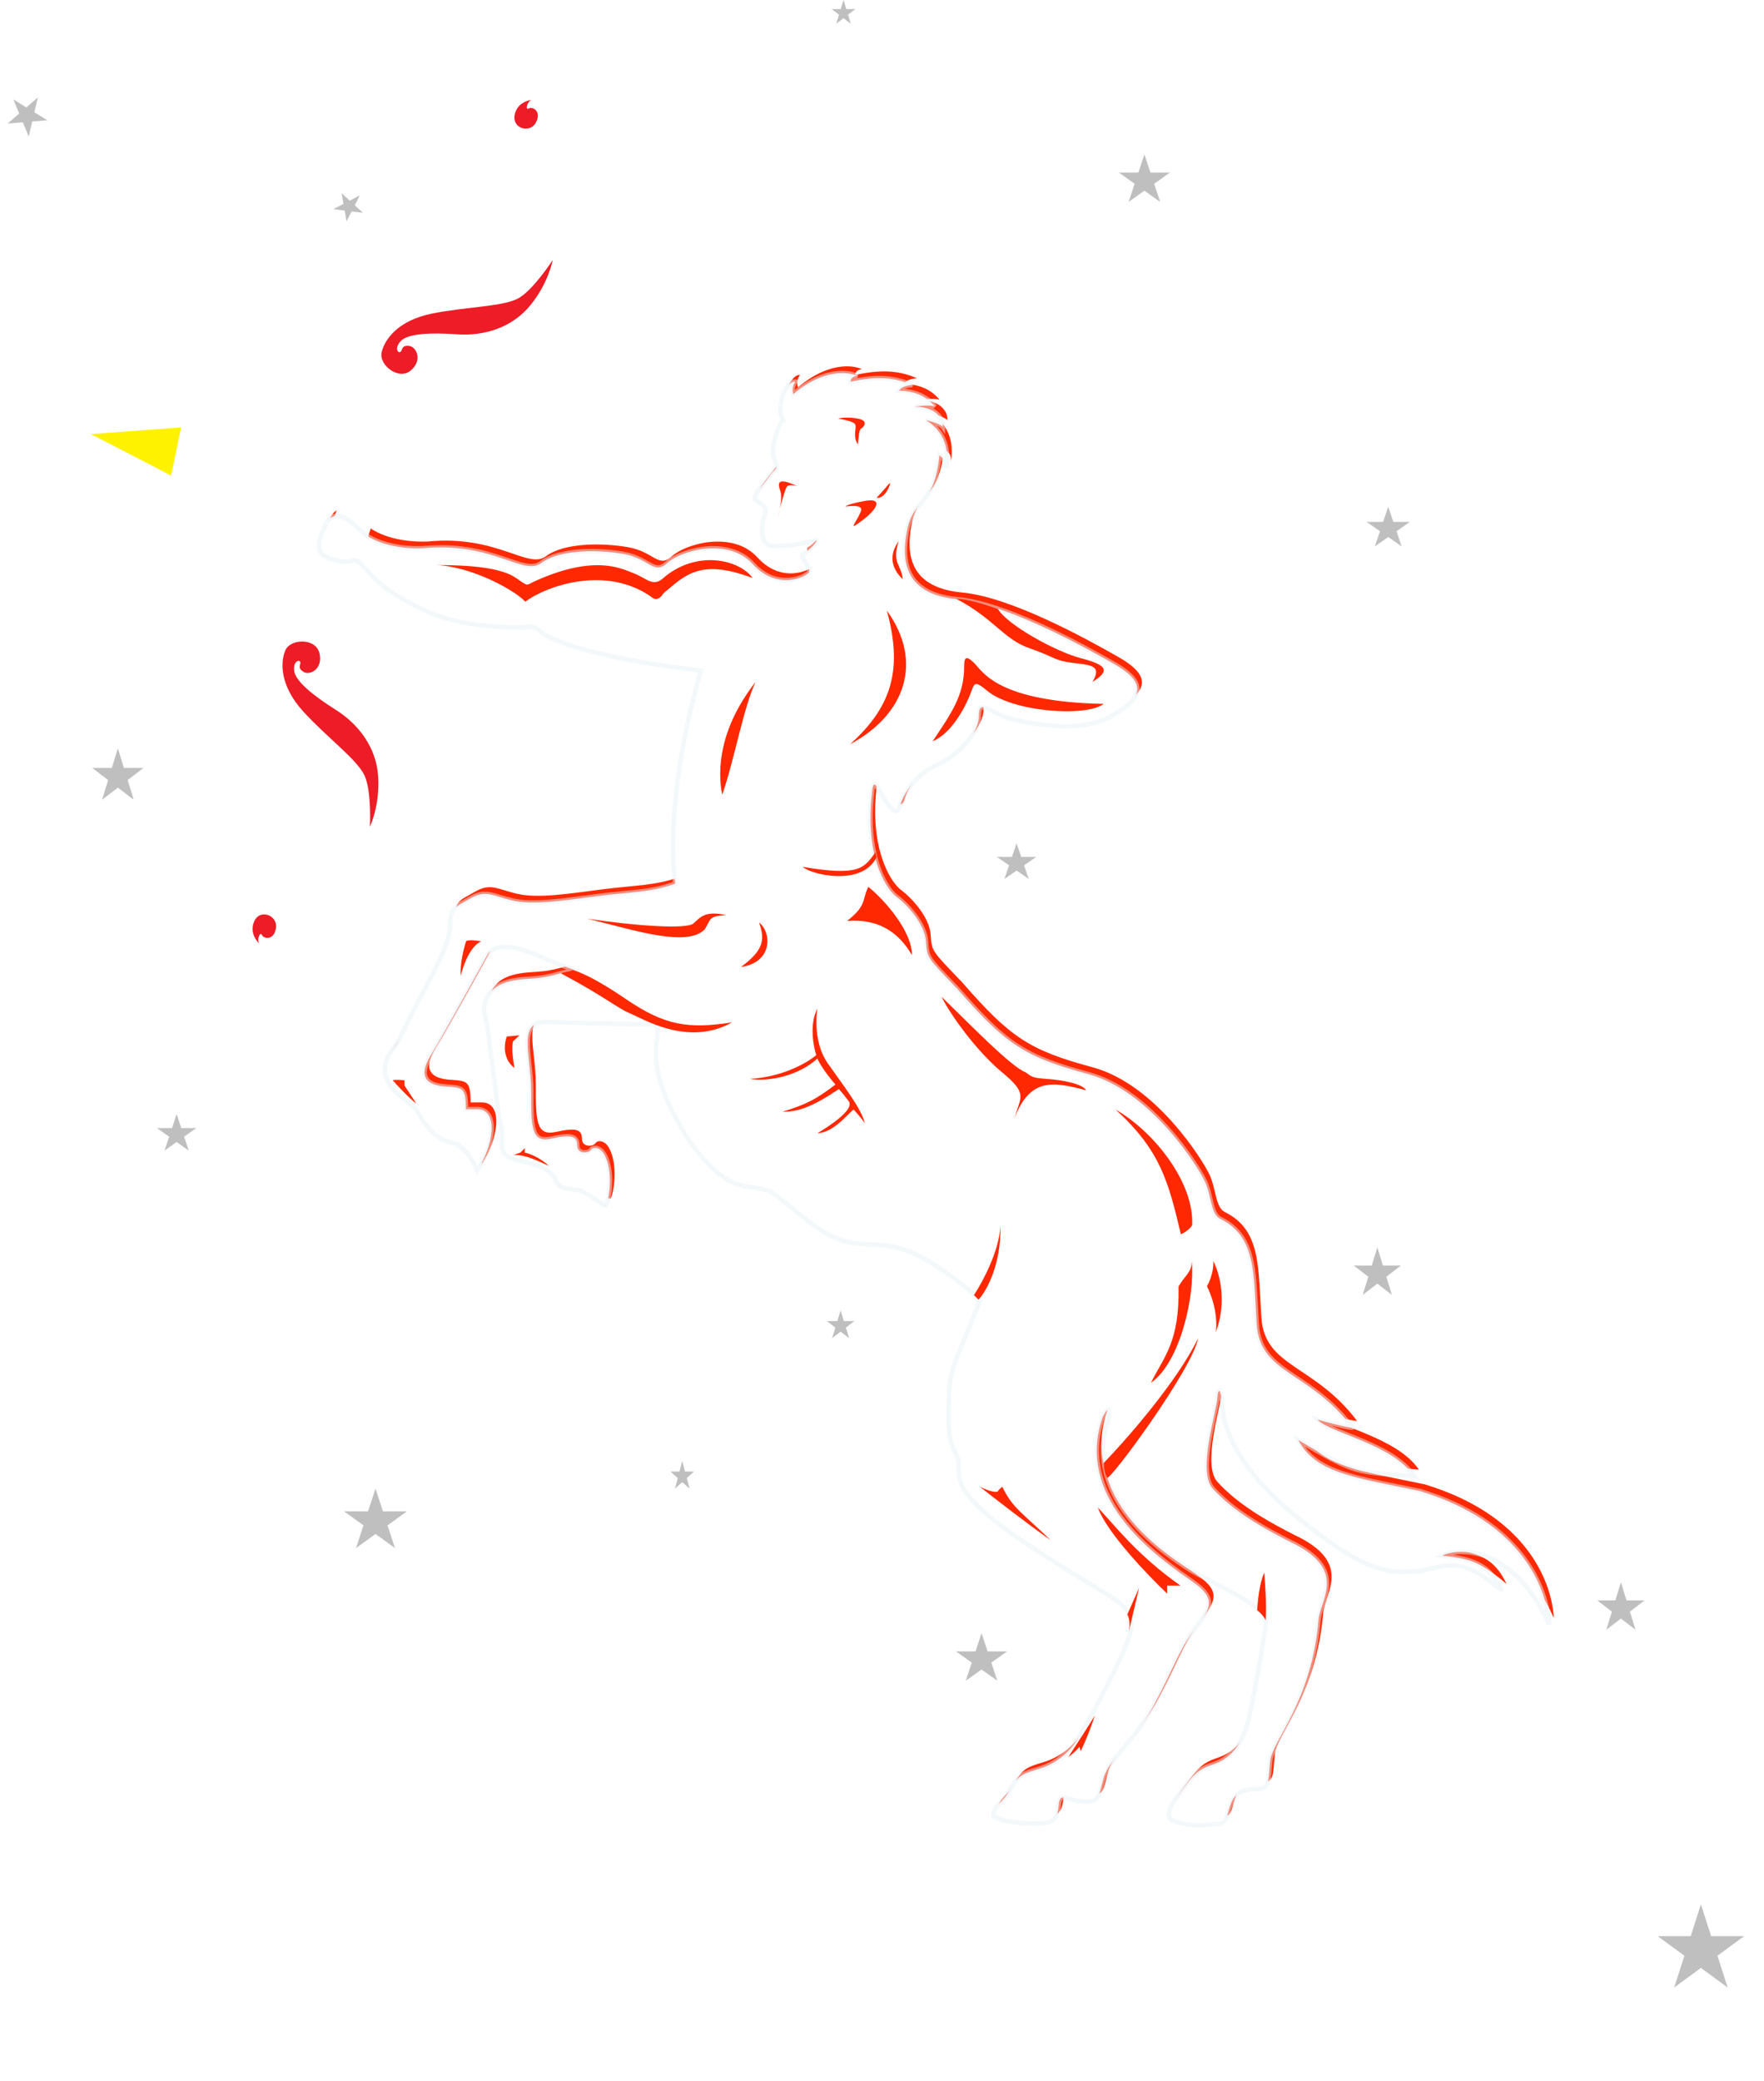 <svg width="89" height="105" viewBox="0 0 89 105" fill="none" xmlns="http://www.w3.org/2000/svg">
<g filter="url(#filter0_f_164_1102)">
<path d="M52.971 91.631C52.574 91.688 50.985 91.688 50.361 91.288C50.361 90.716 50.815 90.659 51.212 89.916C51.609 89.173 51.95 89.115 52.688 88.887C53.425 88.658 54.163 88.144 54.674 87.286C55.185 86.429 56.888 83.342 57.228 82.141C57.569 80.941 56.831 80.541 55.696 79.855C54.561 79.169 51.382 77.225 50.19 76.196C48.998 75.167 48.544 74.595 48.601 73.681C48.658 72.766 48.034 73.109 48.09 70.822C48.147 68.536 48.204 68.993 49.68 65.277C49.547 65.106 48.965 64.546 47.693 63.677C46.104 62.591 45.309 62.476 43.72 62.419C42.131 62.362 41.053 61.276 40.031 60.475C39.01 59.675 39.123 59.732 38.556 59.618C37.988 59.504 37.364 59.561 36.512 58.875C35.661 58.189 34.81 57.103 34.015 55.445C33.22 53.787 33.277 52.644 33.391 52.015C33.504 51.386 33.334 51.329 32.71 51.329C32.085 51.329 29.361 51.272 27.829 51.215C26.296 51.157 27.034 52.872 27.034 54.702C27.034 56.531 27.034 57.331 28.056 57.103C29.077 56.874 29.361 56.988 29.361 57.446C29.361 57.903 29.929 57.846 30.042 57.674C30.156 57.503 30.553 57.503 30.78 58.017C31.234 58.989 30.893 60.475 30.78 60.475C30.666 60.475 29.872 59.847 29.531 59.732C29.191 59.618 28.453 59.732 28.283 59.218C28.112 58.703 27.375 58.417 26.58 58.246C25.785 58.075 25.502 57.903 25.558 57.274C25.615 56.645 25.445 56.359 25.331 55.388C25.218 54.416 24.877 51.958 24.821 51.443C24.764 50.929 24.48 50.586 24.821 49.957C25.161 49.328 25.842 49.099 26.864 49.042C27.885 48.985 28.056 48.871 29.191 48.585C29.002 48.528 28.362 48.299 27.318 47.842C26.012 47.27 25.104 47.327 24.821 47.842C24.537 48.356 22.721 51.672 21.983 52.872C21.245 54.073 21.869 54.416 22.721 54.473L22.747 54.475C23.576 54.53 23.742 54.541 23.742 55.616H24.31C25.445 55.616 25.104 57.56 24.31 58.703C23.629 57.274 23.231 57.389 22.721 57.217C22.21 57.045 21.699 56.474 21.358 55.845C21.018 55.216 20.28 55.045 19.883 54.359C19.485 53.673 19.656 53.101 20.053 52.587C20.45 52.072 20.45 51.901 21.188 50.471C21.926 49.042 22.948 47.27 22.948 46.355C22.948 45.441 23.175 45.441 23.969 44.984C24.764 44.526 25.104 44.869 26.126 45.098C27.148 45.327 28.623 45.098 30.383 44.869C32.142 44.641 32.993 44.698 34.299 44.24C33.845 40.445 34.98 35.494 35.604 33.493C29.872 32.807 27.942 31.893 27.545 31.55C27.148 31.207 27.034 31.264 26.694 31.321C23.061 31.321 21.756 30.578 20.28 29.72C18.805 28.863 18.464 27.777 18.01 27.948C17.556 28.12 16.704 27.834 16.477 27.605C16.25 27.377 16.25 26.919 16.704 26.062C17.159 25.204 18.01 26.005 18.464 26.462C18.918 26.919 20.053 27.377 21.585 27.319C25.104 26.976 26.637 28.748 27.545 28.062C28.453 27.377 30.383 27.377 31.688 27.605C32.993 27.834 33.22 28.691 33.901 28.062C34.583 27.434 36.966 26.748 38.215 28.12C39.464 29.492 40.939 28.748 41.053 28.52C41.166 28.291 40.542 27.72 40.769 27.605C40.996 27.491 41.677 26.805 41.337 26.919C40.996 27.034 40.201 27.205 39.293 27.205C38.385 27.205 38.726 25.833 38.839 25.547C38.953 25.261 38.669 25.09 38.385 24.918C38.101 24.747 38.669 24.232 39.123 23.604C39.377 23.252 39.52 23.375 39.293 22.803C39.066 22.232 39.577 20.917 39.747 20.86C39.35 20.231 39.861 18.859 40.372 18.916C40.296 18.992 40.167 19.225 40.258 19.545C41.757 18.264 43.039 18.402 43.493 18.63C43.38 18.63 43.153 18.687 43.153 18.916C44.458 18.63 45.366 18.687 46.274 19.087C46.104 19.087 45.729 19.145 45.593 19.373C46.274 19.373 46.955 19.602 47.409 20.174C47.353 20.136 47.069 20.082 46.388 20.174C47.126 20.174 47.807 20.517 47.807 21.203C47.769 21.145 47.546 20.997 46.955 20.86C47.807 21.374 48.147 22.232 47.977 23.261C47.977 22.86 47.863 22.86 47.636 22.632C47.353 25.319 46.331 24.69 45.99 26.462C45.65 28.234 46.104 29.663 48.544 29.892C50.985 30.12 54.731 32.178 56.434 33.15C58.136 34.122 57.909 34.865 56.32 35.78C54.731 36.695 52.177 36.18 51.155 35.894C50.134 35.608 49.623 34.865 49.623 35.78C49.623 36.695 48.544 37.781 47.523 38.238C46.501 38.695 45.82 39.667 45.65 40.296C45.48 40.925 45.082 40.353 44.742 39.782C44.401 39.21 44.288 38.981 44.231 39.667C43.868 42.731 44.874 44.412 45.423 44.869C46.047 45.327 46.899 46.298 46.955 47.156C47.012 48.013 47.012 47.956 48.544 49.557C50.985 52.358 51.95 52.987 55.128 53.844C58.306 54.702 60.69 58.532 61.031 59.275C61.371 60.018 61.315 60.933 61.825 61.161C63.642 62.076 63.471 63.963 63.642 66.478C63.812 68.993 66.309 68.822 68.466 71.68C68.428 71.699 68.023 71.646 66.706 71.28C67.331 71.966 70.452 72.48 71.587 74.138C68.693 73.909 68.693 74.081 65.742 72.309C66.593 73.966 68.579 74.195 71.871 74.881C76.979 76.425 78.284 79.74 78.398 81.627C76.525 77.454 73.63 77.797 73.006 78.14C74.595 78.311 75.39 78.597 76.014 79.912C73.687 77.911 73.12 78.826 71.587 78.94C70.055 79.054 68.863 78.769 65.742 76.253C62.62 73.738 61.996 71.68 61.939 70.822C61.882 69.965 61.712 69.451 61.655 70.194C61.598 70.937 60.633 73.909 61.428 74.767C62.223 75.624 63.301 76.425 65.344 77.454C68.239 78.826 66.877 80.312 66.763 81.341C66.422 85.514 64.436 87.458 64.323 88.487C64.209 89.516 64.323 89.916 63.642 89.916C62.96 89.916 62.563 90.087 62.336 90.659C62.109 91.231 62.223 91.631 61.598 91.688C60.974 91.745 60.633 91.802 59.782 91.631C58.931 91.459 59.101 91.002 59.782 90.087C60.463 89.173 60.633 88.944 61.485 88.658C62.336 88.372 62.79 87.686 63.074 86.943C63.358 86.2 63.982 82.484 64.096 81.627C64.209 80.769 62.62 80.14 60.406 78.94C56.15 76.31 55.525 73.566 56.036 71.68C56.32 70.765 56.206 70.479 55.866 71.165C54.277 75.739 59.612 78.826 60.633 79.626C61.655 80.426 61.201 80.941 60.463 81.913C59.725 82.884 59.385 83.971 58.42 85.743C57.455 87.515 56.206 88.372 55.923 89.344C55.639 90.316 55.752 90.602 54.901 90.545C54.05 90.487 53.709 90.03 53.653 90.716C53.596 91.402 53.369 91.573 52.971 91.631Z" fill="#FF2800"/>
</g>
<path d="M29.086 6.043C29.086 6.043 46.568 30.549 46.398 31.078C46.227 31.608 15.766 47.544 15.766 47.544L16.724 46.394C16.724 46.394 45.66 31.224 45.806 30.884C45.952 30.545 28.932 6.654 28.932 6.654L29.086 6.043Z" fill="white"/>
<path d="M18.866 25.728L17.391 29.84C17.391 29.84 17.001 30.737 17.517 33.431C18.033 36.124 19.061 39.492 18.505 43.408C17.948 47.324 15.531 49.243 13.45 48.598C11.368 47.954 12.006 45.739 13.064 45.694C14.122 45.65 14.702 46.622 14.432 47.265C14.162 47.909 13.647 47.79 13.647 47.79C13.647 47.79 15.093 48.377 16.26 46.627C17.428 44.877 17.5 43.011 16.721 39.965C15.941 36.918 14.611 33.529 14.27 31.826C13.928 30.124 14.63 29.117 14.976 28.903C15.322 28.688 16.1 28.382 16.242 28.252C16.385 28.122 17.387 25.243 17.387 25.243L18.866 25.728Z" fill="white"/>
<path d="M18.664 41.706C18.664 41.706 19.173 40.647 19.081 39.178C18.988 37.71 18.097 36.538 16.938 35.808C15.778 35.077 14.916 34.364 14.845 33.858C14.775 33.352 15.107 33.258 15.149 33.399C15.192 33.539 14.982 33.684 15.305 33.891C15.628 34.098 16.305 33.752 16.12 32.96C15.935 32.168 14.652 32.214 14.396 32.811C14.141 33.409 14.11 34.585 15.301 35.895C16.492 37.205 18.046 38.334 18.401 39.144C18.755 39.954 18.664 41.706 18.664 41.706Z" fill="#ED1C26"/>
<path d="M15.733 28.332C15.733 28.332 15.744 29.194 16.477 30.001C17.209 30.809 17.414 30.914 17.414 30.914C17.414 30.914 17.882 31.332 17.758 31.796C17.634 32.259 16.361 31.766 15.651 30.499C14.941 29.233 15.139 28.617 15.139 28.617C15.139 28.617 15.15 28.4 15.385 28.288C15.62 28.175 15.733 28.332 15.733 28.332Z" fill="white"/>
<path d="M18.711 26.26L19.927 22.013C19.927 22.013 20.142 21.034 22.129 19.161C24.116 17.288 26.914 15.161 28.745 11.663C30.576 8.165 29.741 5.174 27.681 4.461C25.622 3.748 24.848 5.916 25.678 6.579C26.509 7.242 27.545 6.798 27.701 6.118C27.857 5.437 27.372 5.227 27.372 5.227C27.372 5.227 28.884 5.609 28.808 7.717C28.733 9.825 27.705 11.377 25.299 13.38C22.893 15.383 19.842 17.336 18.574 18.51C17.306 19.685 17.288 20.916 17.442 21.294C17.597 21.673 18.033 22.427 18.073 22.617C18.112 22.807 17.232 25.775 17.232 25.775L18.711 26.26Z" fill="white"/>
<path d="M27.886 13.117C27.886 13.117 27.681 14.277 26.751 15.409C25.821 16.542 24.418 16.962 23.054 16.865C21.691 16.768 20.578 16.833 20.226 17.201C19.875 17.569 20.088 17.841 20.205 17.753C20.321 17.665 20.236 17.423 20.617 17.447C20.999 17.471 21.345 18.152 20.734 18.683C20.124 19.215 19.112 18.416 19.253 17.782C19.395 17.147 20.054 16.176 21.781 15.823C23.508 15.47 25.422 15.478 26.181 15.033C26.94 14.588 27.886 13.117 27.886 13.117Z" fill="#ED1C26"/>
<path d="M29.729 8.364C29.729 8.364 30.168 8.547 29.958 9.16C29.748 9.772 28.811 9.728 27.757 10.771C27.757 10.771 27.699 10.526 28.083 9.756C28.468 8.986 29.491 9.584 29.729 8.364Z" fill="white"/>
<path d="M17.377 46.636C17.377 46.636 17.839 46.748 18.026 46.129C18.213 45.508 17.428 44.988 17.183 43.519C17.183 43.519 16.994 43.683 16.857 44.534C16.719 45.385 17.896 45.508 17.377 46.636Z" fill="white"/>
<path d="M17.718 22.19C17.718 22.19 18.229 21.5 19.291 21.282C20.354 21.063 20.581 21.099 20.581 21.099C20.581 21.099 21.203 21.038 21.373 20.59C21.543 20.141 20.226 19.785 18.913 20.388C17.601 20.992 17.403 21.608 17.403 21.608C17.403 21.608 17.286 21.79 17.41 22.02C17.535 22.25 17.718 22.19 17.718 22.19Z" fill="white"/>
<path d="M13.077 47.598C13.077 47.598 12.538 47.115 12.83 46.473C13.121 45.831 14.016 46.175 13.923 46.816C13.829 47.457 13.303 47.369 13.22 47.172C13.136 46.974 12.942 47.374 13.077 47.598Z" fill="#ED1C26"/>
<path d="M26.813 5.043C26.813 5.043 26.105 5.103 25.967 5.796C25.829 6.488 26.743 6.751 27.041 6.177C27.339 5.603 26.863 5.362 26.68 5.472C26.497 5.583 26.573 5.144 26.813 5.043Z" fill="#ED1C26"/>
<path d="M16.908 25.97C17.016 25.661 17.097 25.422 17.157 25.241C17.215 25.058 17.288 24.817 17.381 24.502C17.668 23.522 17.627 23.255 17.646 22.93C17.666 22.605 17.989 22.598 17.989 22.598L19.627 23.135C19.853 23.209 19.754 23.404 19.754 23.404L18.188 28.267C18.188 28.267 18.162 28.46 17.936 28.386L16.298 27.849C16.298 27.849 16.037 27.663 16.21 27.388C16.384 27.114 16.569 26.934 16.908 25.97Z" fill="white"/>
<path d="M27.64 27.66C28.055 27.42 29.443 27.26 30.086 27.21L8.782 22.488L8.633 23.087C10.956 23.637 20.643 26.341 27.64 27.66Z" fill="white"/>
<path d="M8.633 23.992L9.139 21.561L4.589 21.9L8.633 23.992Z" fill="#FFF200"/>
<path d="M70.572 91.934C70.572 92.017 64.308 92.084 56.58 92.084C48.853 92.084 42.589 92.017 42.589 91.934C42.589 91.852 48.853 91.784 56.58 91.784C64.308 91.784 70.572 91.852 70.572 91.934Z" fill="white" fill-opacity="0.5"/>
<path d="M52.737 91.97C52.34 92.027 50.75 92.027 50.126 91.627C50.126 91.055 50.58 90.998 50.977 90.255C51.375 89.512 51.715 89.454 52.453 89.226C53.191 88.997 53.929 88.483 54.44 87.625C54.95 86.768 56.653 83.681 56.993 82.48C57.334 81.28 56.596 80.88 55.461 80.194C54.326 79.508 51.148 77.564 49.956 76.535C48.764 75.506 48.31 74.934 48.367 74.02C48.423 73.105 47.799 73.448 47.856 71.162C47.913 68.875 47.969 69.332 49.445 65.617C49.313 65.445 48.73 64.885 47.459 64.016C45.869 62.93 45.075 62.815 43.486 62.758C41.897 62.701 40.818 61.615 39.797 60.815C38.775 60.014 38.889 60.071 38.321 59.957C37.753 59.843 37.129 59.9 36.278 59.214C35.426 58.528 34.575 57.442 33.78 55.784C32.986 54.126 33.043 52.983 33.156 52.354C33.27 51.725 33.099 51.668 32.475 51.668C31.851 51.668 29.127 51.611 27.594 51.554C26.062 51.497 26.799 53.212 26.799 55.041C26.799 56.87 26.799 57.67 27.821 57.442C28.843 57.213 29.127 57.327 29.127 57.785C29.127 58.242 29.694 58.185 29.808 58.013C29.921 57.842 30.318 57.842 30.545 58.356C30.999 59.328 30.659 60.815 30.545 60.815C30.432 60.815 29.637 60.186 29.297 60.071C28.956 59.957 28.218 60.071 28.048 59.557C27.878 59.042 27.14 58.757 26.345 58.585C25.551 58.414 25.267 58.242 25.324 57.613C25.381 56.984 25.21 56.699 25.097 55.727C24.983 54.755 24.643 52.297 24.586 51.782C24.529 51.268 24.245 50.925 24.586 50.296C24.927 49.667 25.608 49.439 26.629 49.381C27.651 49.324 27.821 49.21 28.956 48.924C28.767 48.867 28.128 48.638 27.083 48.181C25.778 47.609 24.87 47.666 24.586 48.181C24.302 48.695 22.486 52.011 21.748 53.212C21.01 54.412 21.635 54.755 22.486 54.812L22.512 54.814C23.341 54.869 23.508 54.881 23.508 55.956H24.075C25.21 55.956 24.87 57.899 24.075 59.042C23.394 57.613 22.997 57.728 22.486 57.556C21.975 57.385 21.465 56.813 21.124 56.184C20.783 55.555 20.046 55.384 19.648 54.698C19.251 54.012 19.421 53.44 19.819 52.926C20.216 52.411 20.216 52.24 20.954 50.811C21.692 49.381 22.713 47.609 22.713 46.695C22.713 45.78 22.94 45.78 23.735 45.323C24.529 44.865 24.87 45.208 25.891 45.437C26.913 45.666 28.389 45.437 30.148 45.208C31.907 44.98 32.759 45.037 34.064 44.58C33.61 40.784 34.745 35.833 35.37 33.832C29.637 33.146 27.708 32.232 27.31 31.889C26.913 31.546 26.799 31.603 26.459 31.66C22.827 31.66 21.521 30.917 20.046 30.059C18.57 29.202 18.229 28.116 17.775 28.287C17.321 28.459 16.47 28.173 16.243 27.944C16.016 27.716 16.016 27.258 16.47 26.401C16.924 25.543 17.775 26.344 18.229 26.801C18.683 27.258 19.819 27.716 21.351 27.659C24.87 27.316 26.402 29.088 27.31 28.402C28.218 27.716 30.148 27.716 31.453 27.944C32.759 28.173 32.986 29.03 33.667 28.402C34.348 27.773 36.732 27.087 37.98 28.459C39.229 29.831 40.705 29.088 40.818 28.859C40.932 28.63 40.307 28.059 40.534 27.944C40.761 27.83 41.443 27.144 41.102 27.258C40.761 27.373 39.967 27.544 39.059 27.544C38.151 27.544 38.491 26.172 38.605 25.886C38.718 25.601 38.434 25.429 38.151 25.258C37.867 25.086 38.434 24.572 38.889 23.943C39.143 23.591 39.286 23.714 39.059 23.142C38.832 22.571 39.343 21.256 39.513 21.199C39.115 20.57 39.626 19.198 40.137 19.255C40.061 19.331 39.933 19.564 40.024 19.884C41.522 18.604 42.805 18.741 43.259 18.969C43.145 18.969 42.918 19.026 42.918 19.255C44.224 18.969 45.132 19.026 46.04 19.427C45.869 19.427 45.495 19.484 45.359 19.712C46.04 19.712 46.721 19.941 47.175 20.513C47.118 20.475 46.834 20.421 46.153 20.513C46.891 20.513 47.572 20.856 47.572 21.542C47.534 21.485 47.311 21.336 46.721 21.199C47.572 21.713 47.913 22.571 47.742 23.6C47.742 23.2 47.629 23.2 47.402 22.971C47.118 25.658 46.096 25.029 45.756 26.801C45.415 28.573 45.869 30.002 48.31 30.231C50.75 30.46 54.496 32.518 56.199 33.489C57.902 34.461 57.675 35.204 56.085 36.119C54.496 37.034 51.942 36.519 50.921 36.233C49.899 35.947 49.388 35.204 49.388 36.119C49.388 37.034 48.31 38.12 47.288 38.577C46.267 39.035 45.586 40.006 45.415 40.635C45.245 41.264 44.848 40.692 44.507 40.121C44.167 39.549 44.053 39.32 43.996 40.006C43.633 43.07 44.64 44.751 45.188 45.208C45.813 45.666 46.664 46.638 46.721 47.495C46.778 48.352 46.778 48.295 48.31 49.896C50.75 52.697 51.715 53.326 54.894 54.183C58.072 55.041 60.456 58.871 60.796 59.614C61.137 60.357 61.08 61.272 61.591 61.501C63.407 62.415 63.237 64.302 63.407 66.817C63.577 69.332 66.074 69.161 68.231 72.019C68.193 72.038 67.788 71.985 66.472 71.619C67.096 72.305 70.218 72.819 71.353 74.477C68.458 74.249 68.458 74.42 65.507 72.648C66.358 74.306 68.345 74.534 71.636 75.22C76.745 76.764 78.05 80.079 78.163 81.966C76.29 77.793 73.396 78.136 72.772 78.479C74.361 78.65 75.155 78.936 75.78 80.251C73.453 78.25 72.885 79.165 71.353 79.279C69.82 79.393 68.629 79.108 65.507 76.592C62.385 74.077 61.761 72.019 61.704 71.162C61.648 70.304 61.477 69.79 61.42 70.533C61.364 71.276 60.399 74.249 61.194 75.106C61.988 75.963 63.066 76.764 65.11 77.793C68.004 79.165 66.642 80.651 66.528 81.68C66.188 85.853 64.201 87.797 64.088 88.826C63.974 89.855 64.088 90.255 63.407 90.255C62.726 90.255 62.329 90.426 62.102 90.998C61.874 91.57 61.988 91.97 61.364 92.027C60.739 92.084 60.399 92.141 59.547 91.97C58.696 91.798 58.867 91.341 59.547 90.426C60.229 89.512 60.399 89.283 61.25 88.997C62.102 88.711 62.556 88.025 62.839 87.282C63.123 86.539 63.748 82.823 63.861 81.966C63.974 81.108 62.385 80.48 60.172 79.279C55.915 76.65 55.291 73.906 55.802 72.019C56.085 71.104 55.972 70.819 55.631 71.504C54.042 76.078 59.377 79.165 60.399 79.965C61.42 80.765 60.966 81.28 60.229 82.252C59.491 83.224 59.15 84.31 58.185 86.082C57.221 87.854 55.972 88.711 55.688 89.683C55.404 90.655 55.518 90.941 54.666 90.884C53.815 90.826 53.475 90.369 53.418 91.055C53.361 91.741 53.134 91.913 52.737 91.97Z" fill="white"/>
<path fill-rule="evenodd" clip-rule="evenodd" d="M40.105 19.671C41.566 18.502 42.824 18.624 43.309 18.868L43.261 19.072C44.393 18.869 45.238 18.95 46.085 19.323L46.04 19.54C45.964 19.54 45.84 19.553 45.721 19.591C45.7 19.598 45.679 19.606 45.659 19.614C46.263 19.674 46.85 19.922 47.263 20.442L47.112 20.607C47.113 20.608 47.114 20.608 47.114 20.608C47.114 20.608 47.101 20.602 47.065 20.595C47.063 20.594 47.06 20.594 47.057 20.593C47.107 20.618 47.155 20.645 47.2 20.675C47.49 20.864 47.684 21.155 47.684 21.542V21.916L47.479 21.605C47.479 21.606 47.47 21.596 47.443 21.577C47.414 21.557 47.37 21.532 47.307 21.503C47.295 21.498 47.282 21.492 47.269 21.486C47.8 22.028 47.993 22.773 47.853 23.618L47.63 23.6C47.63 23.409 47.603 23.338 47.566 23.288C47.548 23.262 47.523 23.237 47.488 23.204C47.415 23.767 47.306 24.178 47.177 24.497C47.03 24.857 46.858 25.096 46.686 25.302C46.639 25.359 46.592 25.412 46.547 25.464C46.427 25.602 46.315 25.731 46.211 25.894C46.072 26.113 45.949 26.392 45.866 26.823C45.698 27.698 45.732 28.464 46.085 29.035C46.436 29.601 47.12 30.006 48.32 30.118C49.56 30.235 51.122 30.813 52.578 31.479C54.037 32.145 55.402 32.905 56.254 33.391C56.685 33.637 57.002 33.873 57.207 34.107C57.414 34.343 57.514 34.585 57.488 34.837C57.463 35.085 57.319 35.318 57.091 35.54C56.863 35.763 56.542 35.987 56.141 36.217C55.319 36.691 54.257 36.79 53.285 36.739C52.309 36.689 51.407 36.487 50.891 36.342C50.626 36.268 50.395 36.165 50.2 36.068C50.124 36.029 50.055 35.994 49.993 35.961C49.891 35.907 49.805 35.863 49.728 35.83C49.668 35.805 49.625 35.793 49.595 35.791C49.568 35.788 49.56 35.794 49.557 35.797C49.55 35.803 49.535 35.821 49.521 35.876C49.508 35.93 49.501 36.009 49.501 36.119C49.501 36.618 49.209 37.144 48.805 37.595C48.398 38.05 47.86 38.445 47.334 38.681C46.344 39.124 45.685 40.068 45.524 40.665C45.48 40.826 45.411 40.959 45.29 41.006C45.163 41.056 45.041 40.988 44.954 40.915C44.861 40.838 44.767 40.723 44.677 40.596C44.587 40.468 44.497 40.322 44.411 40.179C44.395 40.152 44.38 40.126 44.365 40.101C44.3 39.991 44.245 39.899 44.198 39.827C44.177 39.796 44.159 39.769 44.143 39.748C44.13 39.805 44.119 39.892 44.108 40.016L44.108 40.018L44.108 40.02C43.748 43.053 44.746 44.69 45.257 45.119C45.578 45.355 45.954 45.719 46.258 46.135C46.561 46.549 46.802 47.028 46.833 47.487C46.861 47.916 46.875 48.088 47.055 48.353C47.221 48.598 47.524 48.913 48.105 49.519C48.194 49.612 48.289 49.711 48.391 49.818L48.393 49.819L48.394 49.821C49.614 51.221 50.457 52.068 51.386 52.674C52.315 53.278 53.336 53.646 54.923 54.074C56.543 54.511 57.951 55.702 58.992 56.866C60.035 58.031 60.722 59.183 60.898 59.567C61.031 59.857 61.107 60.175 61.174 60.459C61.196 60.551 61.217 60.639 61.238 60.721C61.332 61.076 61.436 61.307 61.636 61.397L61.639 61.398L61.641 61.4C62.586 61.876 63.014 62.609 63.226 63.533C63.38 64.207 63.42 64.995 63.465 65.862C63.481 66.168 63.497 66.484 63.519 66.809C63.56 67.417 63.741 67.856 64.018 68.22C64.299 68.587 64.681 68.882 65.138 69.196C65.257 69.278 65.381 69.361 65.508 69.446C66.355 70.013 67.372 70.693 68.321 71.951L68.403 72.059L68.281 72.12C68.26 72.131 68.24 72.133 68.231 72.134C68.225 72.135 68.218 72.135 68.211 72.135C68.206 72.135 68.201 72.135 68.197 72.135C68.182 72.135 68.164 72.134 68.145 72.132C68.134 72.131 68.123 72.13 68.112 72.128C68.043 72.12 67.945 72.103 67.808 72.074C67.651 72.041 67.441 71.992 67.166 71.922C67.234 71.954 67.306 71.985 67.382 72.018C67.58 72.102 67.799 72.189 68.032 72.282L68.038 72.285C68.27 72.377 68.515 72.474 68.764 72.579C69.763 73 70.857 73.554 71.445 74.413L71.579 74.609L71.344 74.59C71.06 74.567 70.804 74.549 70.569 74.532C69.614 74.463 69.018 74.42 68.421 74.25C67.743 74.058 67.063 73.704 65.845 72.981C66.26 73.545 66.867 73.907 67.693 74.192C68.488 74.466 69.472 74.665 70.666 74.906C70.982 74.971 71.313 75.037 71.659 75.11L71.664 75.111L71.669 75.112C76.823 76.669 78.159 80.026 78.276 81.959L78.061 82.012C76.538 78.62 74.353 78.277 73.316 78.434C73.862 78.515 74.311 78.631 74.691 78.837C75.192 79.108 75.561 79.529 75.881 80.202L75.707 80.337C74.552 79.344 73.853 79.092 73.267 79.085C72.97 79.082 72.695 79.141 72.389 79.212C72.371 79.216 72.353 79.22 72.335 79.224C72.046 79.291 71.731 79.364 71.361 79.392C70.582 79.45 69.882 79.406 68.982 79.026C68.088 78.648 67 77.94 65.437 76.681C62.298 74.152 61.652 72.067 61.592 71.169C61.578 70.957 61.557 70.768 61.533 70.615C61.532 70.605 61.53 70.595 61.528 70.586C61.508 70.781 61.442 71.084 61.366 71.435L61.359 71.464C61.273 71.861 61.173 72.326 61.099 72.794C61.025 73.263 60.978 73.729 60.998 74.129C61.018 74.532 61.105 74.845 61.276 75.029C62.058 75.873 63.123 76.666 65.159 77.691C65.891 78.038 66.364 78.397 66.656 78.763C66.95 79.133 67.056 79.504 67.059 79.864C67.063 80.219 66.967 80.56 66.869 80.866C66.851 80.922 66.833 80.976 66.815 81.029C66.734 81.275 66.662 81.492 66.64 81.691C66.468 83.794 65.882 85.337 65.324 86.482C65.129 86.882 64.936 87.236 64.768 87.546C64.696 87.677 64.629 87.8 64.569 87.915C64.359 88.31 64.225 88.606 64.2 88.838C64.18 89.018 64.167 89.176 64.156 89.319C64.151 89.38 64.146 89.438 64.141 89.493C64.126 89.674 64.107 89.832 64.067 89.96C64.027 90.091 63.961 90.201 63.843 90.273C63.731 90.342 63.586 90.368 63.407 90.368C63.074 90.368 62.826 90.41 62.637 90.512C62.452 90.611 62.312 90.773 62.206 91.04C62.152 91.176 62.118 91.302 62.087 91.421L62.081 91.443C62.053 91.551 62.025 91.658 61.984 91.751C61.94 91.854 61.876 91.947 61.773 92.016C61.672 92.085 61.541 92.124 61.374 92.14C61.319 92.145 61.266 92.15 61.214 92.155C60.682 92.206 60.317 92.24 59.526 92.081C59.306 92.037 59.134 91.971 59.019 91.87C58.897 91.763 58.847 91.625 58.861 91.467C58.874 91.317 58.942 91.152 59.043 90.973C59.145 90.793 59.287 90.588 59.458 90.359L59.466 90.347C59.799 89.9 60.018 89.606 60.261 89.391C60.511 89.17 60.782 89.035 61.215 88.89C62.02 88.62 62.456 87.97 62.734 87.242C62.802 87.065 62.892 86.703 62.993 86.235C63.093 85.77 63.201 85.21 63.303 84.647C63.509 83.518 63.693 82.377 63.75 81.951C63.773 81.778 63.712 81.609 63.558 81.426C63.402 81.242 63.157 81.052 62.83 80.847C62.411 80.584 61.876 80.305 61.255 79.98C60.902 79.796 60.522 79.597 60.119 79.379L60.116 79.377L60.113 79.376C57.973 78.053 56.735 76.696 56.099 75.421C55.462 74.145 55.431 72.959 55.693 71.989L55.694 71.987L55.694 71.985C55.764 71.76 55.809 71.576 55.832 71.438C55.837 71.406 55.841 71.377 55.844 71.351C55.813 71.401 55.776 71.466 55.735 71.549C54.964 73.777 55.872 75.648 57.12 77.075C58.105 78.2 59.284 79.032 59.999 79.537C60.195 79.674 60.355 79.788 60.468 79.876C60.73 80.081 60.907 80.275 61.007 80.472C61.109 80.672 61.128 80.869 61.083 81.069C61.04 81.264 60.937 81.458 60.804 81.66C60.69 81.832 60.55 82.016 60.397 82.216C60.371 82.25 60.345 82.285 60.318 82.32C59.956 82.797 59.691 83.303 59.393 83.916C59.331 84.043 59.269 84.175 59.203 84.312C58.953 84.834 58.667 85.432 58.284 86.136C57.798 87.028 57.241 87.691 56.775 88.247L56.767 88.256C56.294 88.819 55.93 89.257 55.796 89.715C55.746 89.884 55.71 90.031 55.677 90.16C55.663 90.216 55.65 90.268 55.637 90.318C55.595 90.479 55.552 90.62 55.486 90.729C55.415 90.845 55.318 90.923 55.177 90.965C55.044 91.005 54.875 91.011 54.659 90.996C54.437 90.982 54.248 90.941 54.092 90.899C54.031 90.883 53.977 90.868 53.929 90.854C53.849 90.831 53.783 90.813 53.724 90.802C53.632 90.785 53.608 90.8 53.596 90.812C53.575 90.833 53.544 90.894 53.53 91.065C53.501 91.415 53.427 91.658 53.291 91.821C53.152 91.988 52.963 92.052 52.753 92.082C52.543 92.112 52.037 92.126 51.508 92.083C51.242 92.061 50.967 92.025 50.717 91.968C50.469 91.911 50.238 91.832 50.066 91.722L50.014 91.689V91.627C50.014 91.467 50.046 91.339 50.103 91.225C50.159 91.113 50.237 91.02 50.32 90.929C50.345 90.902 50.37 90.875 50.396 90.847C50.546 90.687 50.716 90.505 50.879 90.201C51.084 89.818 51.281 89.6 51.53 89.45C51.738 89.326 51.98 89.252 52.273 89.163C52.321 89.148 52.37 89.133 52.42 89.118C53.133 88.897 53.847 88.4 54.343 87.567C54.597 87.141 55.15 86.157 55.681 85.129C56.214 84.098 56.719 83.037 56.886 82.449C56.967 82.161 56.982 81.929 56.947 81.733C56.912 81.539 56.826 81.373 56.695 81.217C56.441 80.917 56.028 80.668 55.499 80.348C55.467 80.329 55.435 80.31 55.403 80.291C54.272 79.607 51.084 77.658 49.883 76.621C49.287 76.106 48.864 75.697 48.599 75.297C48.331 74.891 48.225 74.495 48.255 74.013C48.268 73.799 48.241 73.665 48.198 73.549C48.175 73.489 48.148 73.432 48.115 73.368C48.083 73.305 48.046 73.234 48.009 73.152C47.858 72.817 47.715 72.313 47.744 71.159C47.772 70.016 47.8 69.543 48.012 68.89C48.129 68.526 48.306 68.101 48.571 67.462C48.767 66.991 49.011 66.403 49.316 65.638C49.134 65.433 48.558 64.904 47.395 64.109C46.606 63.57 46.022 63.277 45.441 63.11C44.86 62.943 44.276 62.9 43.482 62.871C42.078 62.821 41.058 61.987 40.161 61.253C40.014 61.133 39.87 61.015 39.728 60.904C39.636 60.832 39.554 60.768 39.48 60.709C39.136 60.439 38.965 60.304 38.832 60.226C38.697 60.147 38.609 60.13 38.385 60.085C38.358 60.08 38.33 60.074 38.299 60.068C38.191 60.046 38.079 60.031 37.962 60.015C37.482 59.949 36.914 59.871 36.208 59.302C35.34 58.603 34.479 57.502 33.679 55.833C32.874 54.152 32.928 52.984 33.046 52.334C33.073 52.18 33.082 52.071 33.074 51.993C33.066 51.919 33.044 51.883 33.019 51.861C32.989 51.835 32.938 51.813 32.844 51.799C32.751 51.785 32.631 51.781 32.475 51.781C31.849 51.781 29.123 51.724 27.59 51.667C27.227 51.653 27.026 51.745 26.911 51.889C26.789 52.039 26.738 52.272 26.735 52.591C26.731 52.889 26.769 53.24 26.812 53.63C26.814 53.655 26.817 53.679 26.82 53.704C26.865 54.121 26.912 54.577 26.912 55.041C26.912 55.499 26.912 55.889 26.928 56.214C26.944 56.541 26.975 56.793 27.034 56.978C27.093 57.162 27.174 57.266 27.28 57.319C27.39 57.374 27.552 57.386 27.797 57.331C28.055 57.274 28.269 57.237 28.447 57.222C28.623 57.207 28.77 57.213 28.888 57.247C29.009 57.282 29.103 57.348 29.163 57.448C29.22 57.544 29.239 57.661 29.239 57.785C29.239 57.874 29.266 57.926 29.297 57.958C29.33 57.992 29.379 58.015 29.44 58.023C29.5 58.031 29.565 58.024 29.619 58.007C29.677 57.988 29.706 57.963 29.714 57.951C29.805 57.813 29.99 57.766 30.166 57.819C30.347 57.874 30.524 58.031 30.648 58.309C30.886 58.822 30.913 59.459 30.87 59.96C30.848 60.212 30.808 60.435 30.766 60.596C30.744 60.676 30.722 60.745 30.699 60.796C30.688 60.821 30.674 60.846 30.658 60.867C30.649 60.878 30.638 60.891 30.622 60.902C30.606 60.914 30.58 60.928 30.545 60.928C30.517 60.928 30.492 60.919 30.477 60.913C30.459 60.906 30.44 60.897 30.421 60.888C30.384 60.868 30.339 60.841 30.29 60.81C30.213 60.761 30.119 60.698 30.02 60.631C29.995 60.614 29.969 60.597 29.944 60.58C29.816 60.494 29.683 60.406 29.562 60.333C29.438 60.258 29.334 60.203 29.261 60.179C29.189 60.154 29.091 60.141 28.97 60.127C28.954 60.126 28.939 60.124 28.923 60.122C28.817 60.111 28.7 60.098 28.587 60.075C28.328 60.023 28.047 59.91 27.942 59.593C27.87 59.377 27.674 59.195 27.38 59.043C27.087 58.892 26.715 58.781 26.322 58.696C25.928 58.611 25.63 58.521 25.442 58.356C25.24 58.179 25.182 57.935 25.212 57.603C25.239 57.303 25.212 57.086 25.164 56.819C25.153 56.762 25.142 56.702 25.13 56.639C25.085 56.407 25.03 56.126 24.985 55.74C24.929 55.255 24.815 54.399 24.709 53.598L24.685 53.419C24.588 52.689 24.501 52.034 24.474 51.795C24.461 51.675 24.434 51.563 24.405 51.45C24.402 51.436 24.398 51.423 24.395 51.409C24.369 51.31 24.343 51.206 24.326 51.1C24.287 50.849 24.304 50.58 24.487 50.242C24.858 49.557 25.596 49.326 26.623 49.269C27.39 49.226 27.663 49.152 28.253 48.992C28.348 48.967 28.451 48.939 28.565 48.908C28.238 48.788 27.725 48.585 27.038 48.285C26.394 48.002 25.857 47.88 25.453 47.887C25.049 47.894 24.799 48.028 24.684 48.236C24.659 48.282 24.621 48.351 24.572 48.44C24.082 49.33 22.517 52.176 21.844 53.271C21.478 53.866 21.485 54.193 21.613 54.375C21.68 54.471 21.791 54.546 21.945 54.6C22.099 54.654 22.286 54.685 22.494 54.699L22.527 54.702C22.728 54.715 22.9 54.727 23.039 54.754C23.181 54.781 23.304 54.827 23.4 54.922C23.495 55.017 23.548 55.146 23.579 55.311C23.605 55.451 23.617 55.626 23.619 55.842H24.075C24.397 55.842 24.627 55.984 24.763 56.22C24.894 56.448 24.933 56.753 24.911 57.078C24.867 57.73 24.575 58.521 24.167 59.107L24.057 59.266L23.974 59.091C23.636 58.383 23.377 58.076 23.153 57.921C23.042 57.844 22.935 57.802 22.822 57.768C22.776 57.754 22.729 57.742 22.68 57.729C22.668 57.726 22.657 57.723 22.645 57.72C22.583 57.704 22.518 57.686 22.451 57.663C22.172 57.57 21.902 57.371 21.66 57.12C21.418 56.869 21.2 56.56 21.025 56.238C20.869 55.949 20.62 55.763 20.34 55.553C20.065 55.347 19.763 55.12 19.551 54.755C19.341 54.392 19.278 54.053 19.324 53.731C19.371 53.412 19.524 53.123 19.73 52.856C19.923 52.606 20.018 52.442 20.158 52.161C20.197 52.081 20.241 51.992 20.29 51.889C20.418 51.626 20.589 51.272 20.854 50.758C20.968 50.538 21.088 50.31 21.21 50.079C21.485 49.557 21.768 49.02 22.009 48.511C22.181 48.145 22.33 47.797 22.436 47.486C22.541 47.173 22.601 46.905 22.601 46.695C22.601 46.233 22.657 45.966 22.843 45.761C22.933 45.662 23.048 45.584 23.183 45.504C23.251 45.464 23.331 45.419 23.419 45.371C23.5 45.326 23.588 45.277 23.679 45.224C24.098 44.983 24.409 44.949 24.748 45.011C24.907 45.041 25.072 45.091 25.253 45.146L25.268 45.15C25.456 45.207 25.665 45.27 25.916 45.327C26.41 45.437 27.021 45.438 27.734 45.382C28.324 45.334 28.977 45.248 29.685 45.155C29.832 45.136 29.982 45.116 30.134 45.096C30.665 45.027 31.11 44.984 31.509 44.946C32.416 44.858 33.079 44.794 33.942 44.502C33.523 40.775 34.595 35.995 35.222 33.928C32.426 33.589 30.545 33.194 29.309 32.841C28.058 32.483 27.456 32.163 27.237 31.975C27.042 31.806 26.934 31.752 26.844 31.736C26.764 31.722 26.691 31.734 26.563 31.757C26.537 31.761 26.509 31.766 26.477 31.772L26.468 31.773H26.459C24.635 31.773 23.389 31.587 22.411 31.29C21.433 30.992 20.727 30.586 19.989 30.157C19.236 29.72 18.773 29.223 18.445 28.864C18.436 28.854 18.427 28.845 18.418 28.835C18.265 28.667 18.149 28.54 18.046 28.461C17.941 28.381 17.876 28.37 17.815 28.393C17.554 28.492 17.2 28.456 16.895 28.375C16.74 28.334 16.592 28.28 16.466 28.221C16.343 28.162 16.234 28.095 16.163 28.024C16.019 27.879 15.958 27.669 15.989 27.396C16.02 27.125 16.141 26.782 16.371 26.348C16.495 26.113 16.656 25.976 16.845 25.928C17.03 25.881 17.221 25.924 17.396 26.005C17.744 26.165 18.084 26.494 18.309 26.721C18.732 27.148 19.83 27.601 21.343 27.546C23.123 27.373 24.402 27.735 25.345 28.052C25.451 28.087 25.552 28.122 25.649 28.155C25.985 28.27 26.266 28.367 26.512 28.416C26.825 28.477 27.052 28.455 27.243 28.311C27.723 27.948 28.459 27.775 29.224 27.717C29.994 27.659 30.812 27.717 31.473 27.833C32.037 27.932 32.412 28.147 32.693 28.308C32.748 28.339 32.799 28.369 32.847 28.395C32.998 28.476 33.108 28.518 33.214 28.515C33.315 28.511 33.432 28.465 33.591 28.318C33.955 27.982 34.747 27.648 35.6 27.567C36.457 27.487 37.406 27.66 38.063 28.383C38.663 29.041 39.309 29.187 39.816 29.146C40.072 29.126 40.293 29.058 40.456 28.983C40.537 28.945 40.602 28.907 40.648 28.872C40.672 28.855 40.689 28.84 40.701 28.828C40.713 28.816 40.717 28.809 40.718 28.808C40.718 28.808 40.718 28.808 40.718 28.808C40.718 28.808 40.722 28.799 40.718 28.776C40.715 28.752 40.705 28.721 40.687 28.682C40.654 28.608 40.604 28.527 40.551 28.439L40.538 28.418C40.483 28.328 40.422 28.227 40.393 28.14C40.378 28.096 40.366 28.042 40.376 27.987C40.387 27.924 40.425 27.873 40.484 27.843C40.527 27.822 40.603 27.765 40.693 27.687C40.781 27.611 40.873 27.521 40.948 27.439C40.955 27.432 40.962 27.424 40.968 27.417C40.563 27.528 39.853 27.657 39.059 27.657C38.799 27.657 38.614 27.557 38.497 27.391C38.385 27.232 38.344 27.026 38.336 26.827C38.321 26.428 38.439 25.998 38.5 25.844C38.521 25.793 38.521 25.753 38.513 25.72C38.504 25.685 38.482 25.647 38.444 25.606C38.365 25.52 38.239 25.443 38.093 25.355C38.038 25.322 37.997 25.275 37.976 25.214C37.956 25.155 37.96 25.095 37.973 25.041C37.999 24.936 38.07 24.821 38.152 24.706C38.231 24.595 38.33 24.472 38.435 24.343L38.455 24.318C38.567 24.179 38.686 24.031 38.798 23.876C38.866 23.781 38.928 23.718 38.974 23.67C39.024 23.619 39.042 23.598 39.052 23.577C39.058 23.564 39.065 23.541 39.053 23.481C39.041 23.418 39.011 23.327 38.954 23.184C38.888 23.017 38.879 22.807 38.898 22.595C38.918 22.381 38.967 22.154 39.029 21.945C39.091 21.737 39.166 21.543 39.237 21.396C39.273 21.323 39.309 21.259 39.343 21.21C39.352 21.198 39.361 21.185 39.371 21.174C39.291 21.009 39.259 20.816 39.259 20.622C39.259 20.392 39.304 20.15 39.378 19.933C39.452 19.716 39.558 19.516 39.684 19.372C39.807 19.23 39.968 19.122 40.15 19.143L40.382 19.169L40.217 19.335C40.179 19.373 40.104 19.493 40.105 19.671ZM41.164 27.359C41.165 27.358 41.165 27.359 41.164 27.359C41.164 27.359 41.164 27.359 41.164 27.359ZM55.845 71.2C55.845 71.2 55.845 71.2 55.845 71.2V71.2ZM42.926 18.976C42.367 18.855 41.312 18.931 40.096 19.97L39.963 20.084L39.916 19.915C39.867 19.742 39.873 19.59 39.905 19.467C39.888 19.483 39.87 19.501 39.853 19.521C39.751 19.637 39.658 19.809 39.591 20.007C39.523 20.204 39.483 20.42 39.483 20.622C39.483 20.825 39.523 21.005 39.608 21.138L39.685 21.26L39.557 21.303C39.557 21.303 39.556 21.304 39.556 21.304C39.549 21.311 39.539 21.323 39.527 21.34C39.502 21.376 39.472 21.429 39.439 21.496C39.374 21.63 39.303 21.811 39.244 22.01C39.186 22.209 39.14 22.421 39.122 22.616C39.104 22.814 39.116 22.982 39.163 23.101C39.22 23.244 39.257 23.352 39.274 23.437C39.291 23.526 39.289 23.602 39.256 23.673C39.228 23.733 39.181 23.781 39.141 23.822C39.139 23.824 39.137 23.826 39.135 23.829C39.09 23.875 39.038 23.928 38.979 24.009C38.864 24.169 38.741 24.322 38.629 24.461L38.611 24.483C38.505 24.614 38.409 24.733 38.334 24.838C38.253 24.951 38.206 25.036 38.191 25.096C38.184 25.123 38.187 25.137 38.189 25.141C38.189 25.143 38.192 25.151 38.209 25.161L38.217 25.166C38.352 25.248 38.506 25.34 38.609 25.452C38.663 25.511 38.709 25.581 38.73 25.663C38.752 25.748 38.745 25.837 38.709 25.928C38.657 26.061 38.547 26.459 38.561 26.818C38.568 26.998 38.605 27.153 38.68 27.26C38.751 27.36 38.864 27.431 39.059 27.431C39.955 27.431 40.738 27.262 41.066 27.151C41.092 27.142 41.118 27.136 41.144 27.133C41.168 27.131 41.206 27.131 41.242 27.153C41.286 27.179 41.305 27.223 41.308 27.262C41.31 27.294 41.301 27.323 41.293 27.343C41.278 27.382 41.251 27.424 41.222 27.463C41.192 27.503 41.154 27.547 41.114 27.592C41.033 27.681 40.934 27.777 40.84 27.858C40.755 27.933 40.666 28.001 40.598 28.039C40.599 28.045 40.601 28.054 40.605 28.067C40.625 28.126 40.671 28.204 40.729 28.3C40.734 28.307 40.739 28.315 40.744 28.323C40.795 28.407 40.853 28.502 40.892 28.589C40.914 28.638 40.932 28.69 40.94 28.742C40.948 28.794 40.947 28.853 40.919 28.91C40.892 28.963 40.838 29.013 40.781 29.055C40.72 29.1 40.642 29.146 40.549 29.189C40.364 29.274 40.117 29.349 39.834 29.372C39.263 29.417 38.547 29.249 37.898 28.535C37.306 27.885 36.439 27.716 35.621 27.793C34.8 27.87 34.06 28.192 33.743 28.485C33.561 28.653 33.395 28.735 33.221 28.741C33.052 28.746 32.896 28.678 32.741 28.594C32.688 28.566 32.633 28.534 32.576 28.501C32.296 28.341 31.957 28.147 31.434 28.056C30.79 27.943 29.99 27.886 29.241 27.943C28.488 28 27.805 28.169 27.378 28.492C27.114 28.691 26.81 28.705 26.469 28.638C26.206 28.586 25.905 28.482 25.566 28.366C25.472 28.333 25.374 28.3 25.274 28.266C24.345 27.954 23.099 27.602 21.362 27.771L21.358 27.771L21.355 27.771C19.805 27.829 18.634 27.369 18.15 26.881C17.921 26.65 17.608 26.351 17.303 26.211C17.152 26.141 17.016 26.117 16.9 26.147C16.788 26.176 16.672 26.26 16.569 26.454C16.345 26.877 16.239 27.192 16.213 27.421C16.187 27.648 16.24 27.781 16.322 27.864C16.366 27.908 16.448 27.962 16.562 28.016C16.674 28.069 16.81 28.119 16.953 28.157C17.244 28.233 17.542 28.255 17.736 28.181C17.902 28.119 18.05 28.18 18.182 28.281C18.302 28.373 18.431 28.514 18.576 28.674C18.587 28.686 18.599 28.699 18.61 28.711C18.935 29.066 19.379 29.542 20.102 29.962C20.839 30.39 21.525 30.784 22.476 31.073C23.426 31.361 24.646 31.546 26.45 31.547C26.471 31.543 26.493 31.54 26.514 31.536C26.642 31.513 26.761 31.491 26.883 31.513C27.034 31.54 27.181 31.628 27.383 31.803C27.562 31.957 28.123 32.267 29.37 32.623C30.611 32.978 32.521 33.378 35.383 33.72L35.517 33.736L35.477 33.866C34.854 35.862 33.725 40.794 34.176 44.566L34.187 44.656L34.101 44.686C33.169 45.013 32.458 45.082 31.507 45.174C31.111 45.212 30.674 45.254 30.163 45.321C30.012 45.34 29.863 45.36 29.716 45.379C29.008 45.472 28.348 45.559 27.752 45.607C27.032 45.664 26.395 45.666 25.867 45.547C25.607 45.489 25.391 45.424 25.203 45.367L25.195 45.364C25.009 45.308 24.854 45.261 24.708 45.234C24.423 45.182 24.166 45.205 23.791 45.421C23.69 45.479 23.602 45.527 23.523 45.571C23.44 45.617 23.366 45.658 23.297 45.699C23.166 45.776 23.075 45.841 23.009 45.914C22.883 46.052 22.825 46.242 22.825 46.695C22.825 46.942 22.757 47.238 22.648 47.559C22.539 47.882 22.386 48.238 22.212 48.608C21.969 49.121 21.682 49.667 21.405 50.19C21.284 50.42 21.165 50.646 21.053 50.863C20.79 51.374 20.621 51.722 20.494 51.985C20.444 52.089 20.4 52.18 20.359 52.262C20.215 52.552 20.111 52.731 19.907 52.995C19.716 53.243 19.585 53.497 19.547 53.764C19.508 54.028 19.558 54.317 19.745 54.641C19.931 54.961 20.196 55.163 20.474 55.372L20.49 55.383C20.759 55.584 21.042 55.797 21.223 56.13C21.389 56.437 21.596 56.728 21.822 56.963C22.049 57.199 22.289 57.371 22.522 57.449C22.582 57.469 22.641 57.485 22.701 57.501C22.712 57.504 22.724 57.507 22.735 57.51C22.784 57.523 22.835 57.536 22.886 57.551C23.012 57.589 23.143 57.64 23.28 57.734C23.53 57.907 23.785 58.214 24.089 58.816C24.42 58.281 24.65 57.612 24.687 57.062C24.707 56.759 24.668 56.506 24.569 56.334C24.474 56.17 24.321 56.069 24.075 56.069H23.395V55.956C23.395 55.688 23.385 55.495 23.358 55.352C23.332 55.211 23.292 55.133 23.242 55.083C23.192 55.033 23.119 54.999 22.996 54.976C22.872 54.952 22.715 54.941 22.505 54.927L22.479 54.925C22.26 54.91 22.051 54.877 21.871 54.813C21.691 54.75 21.533 54.653 21.429 54.506C21.217 54.202 21.28 53.758 21.653 53.152C22.322 52.063 23.884 49.224 24.375 48.331C24.424 48.242 24.462 48.173 24.488 48.126C24.657 47.819 25.003 47.668 25.45 47.661C25.897 47.653 26.467 47.788 27.128 48.077C28.171 48.534 28.806 48.761 28.988 48.816L29.38 48.934L28.983 49.034C28.718 49.101 28.504 49.158 28.32 49.209C27.722 49.37 27.427 49.45 26.636 49.494C25.62 49.551 24.995 49.777 24.685 50.35C24.527 50.641 24.516 50.858 24.548 51.065C24.563 51.159 24.587 51.252 24.612 51.352C24.616 51.366 24.619 51.38 24.623 51.393C24.652 51.508 24.683 51.633 24.698 51.77C24.724 52.007 24.811 52.66 24.908 53.391L24.931 53.568C25.038 54.368 25.151 55.227 25.208 55.714C25.252 56.09 25.305 56.361 25.349 56.593C25.362 56.657 25.374 56.718 25.385 56.778C25.435 57.055 25.465 57.295 25.436 57.623C25.409 57.92 25.465 58.076 25.589 58.185C25.727 58.307 25.969 58.388 26.369 58.475C26.77 58.561 27.164 58.678 27.482 58.842C27.798 59.004 28.056 59.223 28.155 59.521C28.22 59.718 28.392 59.805 28.631 59.853C28.733 59.874 28.84 59.886 28.946 59.897C28.962 59.899 28.978 59.901 28.994 59.903C29.112 59.916 29.234 59.931 29.332 59.964C29.43 59.997 29.553 60.063 29.677 60.139C29.804 60.215 29.941 60.306 30.069 60.392C30.095 60.41 30.121 60.427 30.146 60.444C30.245 60.511 30.335 60.571 30.41 60.619C30.447 60.642 30.479 60.662 30.505 60.676C30.518 60.642 30.533 60.596 30.549 60.538C30.587 60.391 30.625 60.181 30.646 59.94C30.688 59.455 30.658 58.864 30.444 58.405L30.443 58.404L30.443 58.402C30.339 58.167 30.204 58.067 30.102 58.036C29.994 58.003 29.923 58.042 29.901 58.076C29.853 58.149 29.768 58.196 29.688 58.222C29.603 58.249 29.505 58.26 29.409 58.247C29.314 58.234 29.214 58.195 29.137 58.117C29.058 58.036 29.014 57.924 29.014 57.785C29.014 57.68 28.998 57.611 28.97 57.564C28.944 57.522 28.903 57.487 28.826 57.465C28.745 57.442 28.63 57.434 28.465 57.447C28.302 57.461 28.099 57.496 27.846 57.552C27.58 57.612 27.358 57.61 27.181 57.522C27 57.432 26.889 57.264 26.82 57.048C26.752 56.833 26.719 56.556 26.703 56.225C26.687 55.894 26.687 55.499 26.687 55.043V55.041C26.687 54.59 26.642 54.146 26.596 53.728C26.594 53.702 26.591 53.676 26.588 53.65C26.546 53.265 26.506 52.901 26.51 52.589C26.513 52.258 26.565 51.958 26.736 51.746C26.913 51.527 27.195 51.426 27.598 51.441C29.13 51.498 31.853 51.555 32.475 51.555C32.631 51.555 32.766 51.559 32.877 51.575C32.987 51.591 33.089 51.623 33.166 51.69C33.247 51.76 33.285 51.857 33.297 51.97C33.309 52.08 33.296 52.214 33.267 52.374C33.157 52.981 33.098 54.1 33.882 55.735C34.671 57.382 35.513 58.453 36.348 59.126C37.002 59.653 37.504 59.722 37.978 59.788C38.101 59.805 38.222 59.822 38.343 59.846C38.374 59.852 38.403 59.858 38.431 59.864C38.651 59.907 38.776 59.932 38.945 60.031C39.093 60.117 39.279 60.264 39.623 60.535C39.696 60.593 39.777 60.656 39.866 60.725C40.014 60.842 40.162 60.963 40.312 61.085C41.212 61.819 42.167 62.598 43.49 62.645C44.285 62.674 44.893 62.717 45.503 62.892C46.114 63.068 46.721 63.375 47.522 63.922C48.794 64.792 49.39 65.361 49.534 65.547L49.573 65.598L49.549 65.659C49.227 66.47 48.973 67.081 48.773 67.564C48.512 68.191 48.341 68.603 48.225 68.96C48.025 69.579 47.997 70.021 47.968 71.164C47.94 72.297 48.081 72.764 48.214 73.058C48.242 73.121 48.27 73.177 48.298 73.232C48.304 73.243 48.31 73.254 48.315 73.265C48.348 73.33 48.381 73.397 48.408 73.469C48.464 73.618 48.494 73.784 48.479 74.027C48.452 74.459 48.545 74.806 48.786 75.172C49.032 75.543 49.433 75.935 50.029 76.449C51.212 77.471 54.38 79.408 55.519 80.097C55.556 80.119 55.593 80.142 55.63 80.164C56.143 80.473 56.587 80.741 56.866 81.071C57.019 81.251 57.125 81.453 57.168 81.693C57.211 81.931 57.19 82.2 57.102 82.511C56.928 83.125 56.411 84.207 55.88 85.234C55.347 86.264 54.793 87.252 54.536 87.683C54.01 88.566 53.249 89.097 52.486 89.334C52.434 89.35 52.383 89.366 52.335 89.38C52.039 89.471 51.828 89.535 51.645 89.645C51.441 89.767 51.269 89.949 51.076 90.308C50.899 90.64 50.709 90.843 50.557 91.004C50.532 91.031 50.508 91.057 50.486 91.082C50.405 91.169 50.345 91.244 50.304 91.327C50.27 91.393 50.248 91.468 50.241 91.564C50.377 91.639 50.558 91.699 50.766 91.747C51.003 91.801 51.267 91.836 51.526 91.857C52.046 91.9 52.534 91.885 52.721 91.858C52.908 91.831 53.032 91.78 53.119 91.675C53.21 91.567 53.278 91.381 53.306 91.046C53.32 90.873 53.353 90.735 53.438 90.65C53.533 90.557 53.657 90.56 53.764 90.579C53.833 90.592 53.917 90.616 54.006 90.641C54.053 90.654 54.1 90.668 54.149 90.68C54.297 90.72 54.471 90.757 54.674 90.771C54.884 90.785 55.02 90.776 55.114 90.749C55.2 90.723 55.252 90.68 55.294 90.61C55.342 90.533 55.377 90.424 55.42 90.26C55.432 90.214 55.445 90.164 55.458 90.11C55.491 89.979 55.53 89.825 55.58 89.651C55.73 89.141 56.128 88.666 56.588 88.119L56.6 88.105C57.067 87.548 57.612 86.9 58.087 86.028C58.467 85.329 58.75 84.738 58.999 84.216C59.065 84.079 59.129 83.946 59.191 83.817C59.49 83.201 59.763 82.678 60.139 82.183C60.167 82.147 60.194 82.112 60.22 82.077C60.373 81.877 60.508 81.699 60.617 81.534C60.744 81.341 60.829 81.174 60.864 81.019C60.897 80.869 60.884 80.726 60.807 80.575C60.728 80.419 60.579 80.249 60.33 80.054C60.226 79.973 60.073 79.865 59.885 79.733C59.174 79.232 57.958 78.374 56.952 77.224C55.676 75.766 54.712 73.809 55.525 71.467L55.528 71.46L55.531 71.454C55.617 71.281 55.694 71.157 55.761 71.088C55.791 71.057 55.841 71.014 55.906 71.012C55.944 71.01 55.981 71.024 56.009 71.049C56.034 71.072 56.048 71.101 56.056 71.124C56.072 71.168 56.076 71.222 56.075 71.276C56.073 71.333 56.066 71.399 56.053 71.475C56.029 71.626 55.981 71.82 55.91 72.051C55.662 72.968 55.688 74.096 56.299 75.32C56.911 76.546 58.113 77.874 60.228 79.181C60.621 79.394 60.996 79.59 61.346 79.773C61.975 80.101 62.523 80.388 62.949 80.655C63.281 80.864 63.55 81.068 63.729 81.28C63.91 81.494 64.006 81.725 63.972 81.981C63.915 82.412 63.73 83.558 63.525 84.687C63.422 85.252 63.313 85.815 63.213 86.283C63.113 86.747 63.019 87.127 62.944 87.323C62.655 88.08 62.183 88.803 61.286 89.105C60.867 89.245 60.627 89.368 60.409 89.561C60.186 89.759 59.981 90.033 59.638 90.494C59.468 90.722 59.333 90.917 59.238 91.085C59.142 91.255 59.093 91.386 59.085 91.486C59.077 91.579 59.102 91.644 59.166 91.7C59.237 91.762 59.363 91.817 59.57 91.859C60.329 92.012 60.668 91.98 61.193 91.93C61.244 91.925 61.298 91.919 61.354 91.914C61.498 91.901 61.588 91.869 61.648 91.829C61.706 91.789 61.746 91.736 61.779 91.66C61.812 91.584 61.836 91.493 61.866 91.378L61.87 91.363C61.901 91.244 61.938 91.106 61.997 90.956C62.118 90.651 62.29 90.442 62.531 90.312C62.768 90.185 63.059 90.142 63.407 90.142C63.569 90.142 63.665 90.118 63.726 90.08C63.783 90.045 63.823 89.99 63.853 89.892C63.885 89.791 63.902 89.656 63.918 89.473C63.922 89.421 63.927 89.365 63.931 89.305C63.943 89.161 63.956 88.996 63.976 88.813C64.007 88.531 64.164 88.198 64.37 87.809C64.433 87.69 64.501 87.564 64.573 87.432C64.741 87.124 64.93 86.778 65.122 86.382C65.671 85.255 66.248 83.74 66.416 81.671L66.417 81.669L66.417 81.668C66.442 81.442 66.523 81.196 66.605 80.95C66.622 80.898 66.638 80.847 66.655 80.797C66.753 80.492 66.838 80.182 66.835 79.866C66.832 79.554 66.742 79.233 66.481 78.905C66.218 78.575 65.776 78.234 65.062 77.895L65.061 77.894L65.059 77.894C63.01 76.862 61.918 76.054 61.111 75.183C60.885 74.939 60.794 74.558 60.774 74.14C60.753 73.717 60.802 73.233 60.877 72.759C60.952 72.284 61.054 71.812 61.14 71.416L61.141 71.41C61.227 71.012 61.295 70.699 61.309 70.524C61.316 70.429 61.325 70.351 61.336 70.291C61.347 70.233 61.361 70.179 61.384 70.14C61.395 70.121 61.416 70.09 61.455 70.073C61.502 70.052 61.549 70.063 61.581 70.084C61.608 70.102 61.626 70.126 61.636 70.143C61.648 70.162 61.658 70.183 61.667 70.205C61.7 70.289 61.73 70.421 61.755 70.579C61.78 70.74 61.802 70.937 61.816 71.154C61.87 71.971 62.473 74.002 65.577 76.504C67.136 77.76 68.204 78.452 69.069 78.817C69.929 79.18 70.591 79.222 71.344 79.166C71.697 79.14 71.996 79.07 72.287 79.003L72.338 78.991C72.643 78.921 72.942 78.855 73.269 78.859C73.841 78.865 74.476 79.082 75.392 79.788C75.159 79.442 74.898 79.206 74.584 79.036C74.13 78.79 73.553 78.677 72.76 78.591L72.403 78.553L72.718 78.379C73.371 78.02 76.072 77.725 77.967 81.306C77.608 79.422 76.101 76.689 71.609 75.33C71.27 75.259 70.944 75.193 70.631 75.13C69.434 74.888 68.43 74.685 67.62 74.406C66.591 74.05 65.851 73.565 65.407 72.7L65.226 72.348L65.564 72.551C67.042 73.438 67.768 73.83 68.482 74.032C69.055 74.195 69.623 74.236 70.574 74.305C70.741 74.317 70.919 74.331 71.112 74.345C70.539 73.654 69.594 73.174 68.677 72.788C68.43 72.684 68.187 72.587 67.955 72.495L67.95 72.493C67.717 72.4 67.495 72.312 67.294 72.226C67.094 72.14 66.912 72.055 66.759 71.969C66.608 71.884 66.479 71.794 66.389 71.695L66.125 71.405L66.502 71.51C67.159 71.692 67.587 71.797 67.854 71.853C67.9 71.862 67.942 71.871 67.978 71.877C67.102 70.785 66.183 70.17 65.386 69.636C65.258 69.55 65.132 69.466 65.011 69.383C64.552 69.067 64.144 68.755 63.84 68.358C63.534 67.957 63.339 67.475 63.295 66.825C63.272 66.488 63.255 66.165 63.239 65.855C63.195 64.995 63.156 64.237 63.007 63.584C62.806 62.708 62.412 62.041 61.543 61.603C61.234 61.463 61.112 61.123 61.021 60.779C60.996 60.686 60.974 60.591 60.951 60.495C60.885 60.216 60.817 59.929 60.694 59.661C60.529 59.302 59.855 58.168 58.826 57.017C57.795 55.866 56.423 54.713 54.864 54.293C53.273 53.863 52.223 53.488 51.264 52.864C50.307 52.24 49.447 51.373 48.227 49.972C48.125 49.866 48.03 49.767 47.941 49.674C47.366 49.075 47.047 48.743 46.869 48.48C46.652 48.161 46.637 47.932 46.609 47.506L46.609 47.502C46.582 47.105 46.37 46.669 46.077 46.269C45.786 45.871 45.425 45.522 45.122 45.3L45.119 45.298L45.117 45.295C44.53 44.807 43.519 43.083 43.885 39.995C43.899 39.825 43.917 39.697 43.947 39.616C43.961 39.577 43.985 39.526 44.032 39.495C44.092 39.456 44.155 39.468 44.199 39.493C44.238 39.514 44.27 39.548 44.297 39.58C44.325 39.614 44.355 39.656 44.386 39.703C44.436 39.78 44.493 39.877 44.559 39.987C44.573 40.012 44.588 40.037 44.604 40.062C44.688 40.205 44.775 40.344 44.86 40.465C44.947 40.587 45.027 40.683 45.097 40.741C45.172 40.804 45.203 40.797 45.209 40.795C45.221 40.79 45.266 40.758 45.307 40.605C45.486 39.945 46.189 38.945 47.243 38.474C47.739 38.252 48.251 37.876 48.638 37.444C49.028 37.009 49.276 36.535 49.276 36.119C49.276 36.001 49.284 35.902 49.303 35.823C49.322 35.745 49.354 35.674 49.411 35.625C49.472 35.573 49.544 35.56 49.613 35.565C49.678 35.571 49.747 35.593 49.815 35.622C49.899 35.657 50 35.71 50.109 35.767C50.171 35.799 50.235 35.832 50.3 35.865C50.489 35.959 50.705 36.056 50.951 36.124C51.456 36.266 52.342 36.464 53.296 36.514C54.253 36.563 55.263 36.462 56.03 36.021C56.423 35.794 56.726 35.582 56.935 35.378C57.144 35.173 57.247 34.988 57.265 34.814C57.282 34.645 57.219 34.462 57.039 34.257C56.857 34.05 56.565 33.828 56.144 33.588C55.293 33.102 53.934 32.347 52.485 31.684C51.032 31.021 49.5 30.456 48.3 30.344C47.06 30.227 46.296 29.803 45.895 29.155C45.496 28.511 45.473 27.676 45.646 26.78C45.733 26.324 45.866 26.017 46.022 25.772C46.136 25.594 46.263 25.447 46.387 25.305C46.43 25.255 46.473 25.206 46.514 25.156C46.676 24.962 46.834 24.743 46.969 24.411C47.105 24.077 47.22 23.623 47.29 22.959L47.315 22.724L47.481 22.891C47.525 22.935 47.563 22.969 47.599 23.002C47.608 23.009 47.617 23.017 47.626 23.025C47.641 23.039 47.657 23.054 47.672 23.069C47.663 22.313 47.325 21.696 46.663 21.296L46.746 21.089C47.046 21.159 47.257 21.232 47.4 21.297C47.409 21.302 47.419 21.306 47.427 21.31C47.372 21.124 47.248 20.976 47.078 20.865C46.839 20.709 46.507 20.626 46.153 20.626L46.138 20.401C46.46 20.358 46.697 20.346 46.867 20.35C46.454 19.981 45.911 19.826 45.359 19.826H45.16L45.262 19.654C45.345 19.516 45.488 19.434 45.622 19.386C44.858 19.132 44.05 19.123 42.942 19.366L42.806 19.395V19.255C42.806 19.13 42.856 19.038 42.926 18.976Z" fill="#E9F3F8" fill-opacity="0.5"/>
<path d="M60.45 67.513C59.387 69.709 56.832 72.622 55.687 73.804C55.687 73.9 55.703 74.236 55.853 74.548C55.964 74.777 60.173 69.057 60.45 67.513Z" fill="#FF2800"/>
<path d="M57.474 80.098L56.878 81.447C57.037 81.716 56.988 82.158 56.944 82.346L57.474 80.098Z" fill="#FF2800"/>
<path d="M53.008 77.701C51.783 76.838 50.116 75.543 49.436 75.004C50.026 75.292 50.286 75.284 50.343 75.244C50.343 75.224 50.388 75.148 50.57 75.004C51.08 76.083 51.59 76.323 53.008 77.701Z" fill="#FF2800"/>
<path d="M55.39 76.053C55.834 77.304 57.909 79.471 58.891 80.398V79.992H59.557C57.335 78.428 56.223 76.922 55.39 76.053Z" fill="#FF2800"/>
<path d="M55.241 86.541C54.973 86.994 54.236 88.128 53.901 88.638C54.169 88.457 54.385 88.222 54.459 88.128C54.478 88.166 54.515 88.264 54.515 88.355C54.627 88.147 54.928 87.493 55.241 86.541Z" fill="#FF2800"/>
<path d="M61.338 67.213C61.401 66.865 61.401 65.914 60.897 64.893C61.199 64.337 61.233 63.811 61.212 63.617C61.506 64.159 61.942 65.636 61.338 67.213Z" fill="#FF2800"/>
<path d="M58.069 69.76C59.572 68.707 60.296 65.314 60.129 63.617C60.129 64.203 59.795 64.32 59.461 64.904C59.517 67.713 58.737 68.415 58.069 69.76Z" fill="#FF2800"/>
<path d="M56.283 55.976C58.556 58.036 58.954 59.637 59.58 62.269C59.712 62.212 60.012 62.04 60.148 61.811C60.262 59.695 58.272 57.12 56.283 55.976Z" fill="#FF2800"/>
<path d="M50.476 61.819C50.429 63.091 49.565 64.695 49.138 65.338L49.371 65.565C49.758 65.149 50.522 63.817 50.476 61.819Z" fill="#FF2800"/>
<path d="M50.554 54.094C51.854 55.175 51.515 55.288 51.176 56.426C51.967 54.378 53.098 54.549 54.794 55.004C54.681 54.719 53.72 54.492 52.872 54.435C52.024 54.378 52.08 54.321 51.741 54.094C51.006 53.809 49.084 51.819 47.501 50.283C47.953 51.193 49.253 53.013 50.554 54.094Z" fill="#FF2800"/>
<path d="M41.753 53.628C41.115 52.713 41.145 51.416 41.24 50.882C40.831 51.66 41.032 52.77 41.183 53.228C40.766 53.59 39.51 54.337 37.826 54.429C38.907 54.601 40.387 54.2 41.24 53.399C41.297 53.552 41.559 54.029 42.151 54.715C41.24 55.401 40.785 55.688 39.476 56.088C40.273 56.088 40.956 55.859 42.322 54.944C42.379 55.001 42.561 55.207 42.834 55.573C43.005 55.859 42.549 56.374 41.24 57.175C42.037 57.118 42.606 56.374 43.062 55.974C43.156 56.069 43.403 56.34 43.631 56.66C43.46 55.916 42.549 54.772 41.753 53.628Z" fill="#FF2800"/>
<path d="M46.012 48.185C45.278 46.922 44.206 46.347 42.738 46.462C43.754 45.658 43.472 45.429 43.81 44.739C44.657 45.429 46.012 46.979 46.012 48.185Z" fill="#FF2800"/>
<path d="M38.296 46.537C38.566 47.324 38.62 47.886 37.379 48.785C38.997 48.56 38.943 47.043 38.296 46.537Z" fill="#FF2800"/>
<path d="M35.554 46.89C34.644 47.794 32.085 46.95 29.639 46.347C32.028 46.709 34.644 46.89 34.985 46.589C35.327 46.287 35.554 45.925 36.635 46.167C35.725 46.227 35.895 46.347 35.554 46.89Z" fill="#FF2800"/>
<path d="M63.785 79.349C63.556 79.806 63.451 80.795 63.428 81.233C63.713 81.461 63.832 81.67 63.856 81.746C63.88 81.499 63.899 80.673 63.785 79.349Z" fill="#FF2800"/>
<path d="M27.704 58.823C27.09 58.542 26.532 58.261 25.918 58.261L26.253 58.149L26.476 57.924V58.149C26.681 58.186 27.213 58.374 27.704 58.823Z" fill="#FF2800"/>
<path d="M25.892 52.525C25.849 52.623 25.802 53.031 25.957 53.879C25.337 53.408 25.44 52.623 25.569 52.29L26.215 52.231L25.892 52.525Z" fill="#FF2800"/>
<path d="M21.006 55.677C20.659 55.42 20.068 54.786 19.815 54.502C19.902 54.459 20.248 54.484 20.41 54.502V54.769C20.483 54.876 20.703 55.207 21.006 55.677Z" fill="#FF2800"/>
<path d="M24.28 47.489C23.713 47.73 23.354 48.753 23.244 49.234C23.201 48.608 23.408 47.81 23.517 47.489C23.535 47.449 23.713 47.393 24.28 47.489Z" fill="#FF2800"/>
<path d="M44.747 30.806C45.502 33.605 45.127 35.548 42.886 37.548C45.677 36.062 46.607 33.377 44.747 30.806Z" fill="#FF2800"/>
<path d="M38.123 34.401C36.257 36.793 36.197 38.899 36.438 40.095C37.04 38.387 37.521 35.654 38.123 34.401Z" fill="#FF2800"/>
<path d="M26.5 30.356C26.101 29.879 23.989 28.625 22.048 28.506C23.989 28.506 25.359 28.685 26.044 29.163C26.729 29.64 26.5 29.521 27.071 29.282C30.04 27.969 31.353 28.685 31.98 28.924C32.608 29.163 32.951 29.64 33.465 29.163C35.12 27.73 37.289 28.208 37.974 29.163C35.291 28.148 34.549 29.043 33.465 29.939C33.389 30.078 33.179 30.32 32.951 30.177C30.61 28.447 27.528 29.58 26.5 30.356Z" fill="#FF2800"/>
<path d="M48.645 33.627C48.645 35.112 47.963 36.027 47.054 37.398C48.133 36.941 48.815 35.398 48.985 34.941C49.156 34.484 49.156 34.312 49.781 34.827C51.03 35.912 54.779 36.198 55.687 35.512C50.348 35.398 49.61 33.913 49.156 33.455C48.701 32.998 48.645 33.227 48.645 33.627Z" fill="#FF2800"/>
<path d="M51.937 32.701C50.63 32.247 50.176 31.227 48.245 30.206C48.699 30.206 49.551 30.433 50.346 30.717C50.801 31.51 53.243 32.871 54.55 33.211C55.856 33.551 56.026 33.835 55.118 34.401C55.629 33.551 55.004 33.551 54.095 33.438C53.186 33.324 53.243 33.154 51.937 32.701Z" fill="#FF2800"/>
<path d="M45.34 27.307C44.84 27.991 44.967 28.682 45.549 29.222C45.45 28.397 44.991 28.449 45.34 27.307Z" fill="#FF2800"/>
<path d="M31.798 51.129C31.121 50.848 30.613 50.341 28.299 49.103C28.465 49.03 28.581 49.047 28.92 48.935C29.428 49.103 30.243 49.489 31.572 50.398C33.547 51.748 34.732 51.917 36.932 51.579C34.732 52.817 32.475 51.41 31.798 51.129Z" fill="#FF2800"/>
<path d="M40.505 43.732C43.367 44.22 43.596 43.793 44.169 43C44.188 43.041 44.169 43.061 44.226 43.244C43.482 44.769 40.848 44.098 40.505 43.732Z" fill="#FF2800"/>
<path d="M43.168 21.569C43.168 21.399 43.223 21.286 42.291 21.117C42.419 21.079 42.795 21.027 43.278 21.117C43.881 21.23 43.552 21.569 43.442 21.625C43.333 21.681 43.333 22.077 43.278 22.415C43.059 22.077 43.168 21.738 43.168 21.569Z" fill="#FF2800"/>
<path d="M40.231 24.529C40.1 24.488 39.811 24.434 39.709 24.542C39.631 24.625 39.468 25.201 39.346 25.671C39.316 25.821 39.281 25.956 39.252 26.052C39.277 25.945 39.31 25.813 39.346 25.671C39.409 25.364 39.452 24.997 39.376 24.787C39.236 24.396 39.174 24.03 40.231 24.529Z" fill="#FF2800"/>
<path d="M43.431 25.808C43.574 25.463 42.991 25.511 42.658 25.552C42.661 25.52 42.856 25.418 43.618 25.275C44.571 25.096 44.282 25.672 43.497 26.261C42.712 26.851 43.191 26.388 43.431 25.808Z" fill="#FF2800"/>
<path d="M44.762 24.513C44.674 24.626 44.366 24.965 44.223 25.12C44.617 25.149 44.852 24.635 44.92 24.375C44.904 24.374 44.849 24.4 44.762 24.513Z" fill="#FF2800"/>
<path d="M34.423 73.703L34.563 74.237H35.018L34.65 74.567L34.791 75.101L34.423 74.771L34.055 75.101L34.195 74.567L33.827 74.237H34.282L34.423 73.703Z" fill="black" fill-opacity="0.25"/>
<path d="M42.411 66.112L42.575 66.647H43.106L42.677 66.977L42.84 67.511L42.411 67.18L41.982 67.511L42.146 66.977L41.717 66.647H42.247L42.411 66.112Z" fill="black" fill-opacity="0.25"/>
<path d="M85.817 96.073L86.332 97.676H88L86.651 98.666L87.166 100.268L85.817 99.278L84.468 100.268L84.984 98.666L83.634 97.676H85.302L85.817 96.073Z" fill="black" fill-opacity="0.25"/>
<path d="M69.491 62.928L69.772 63.844L70.682 63.844L69.946 64.41L70.227 65.325L69.491 64.759L68.755 65.325L69.036 64.41L68.3 63.844L69.21 63.844L69.491 62.928Z" fill="black" fill-opacity="0.25"/>
<path d="M81.781 79.823L82.062 80.739L82.971 80.739L82.236 81.305L82.517 82.22L81.781 81.654L81.045 82.22L81.326 81.305L80.59 80.739L81.5 80.739L81.781 79.823Z" fill="black" fill-opacity="0.25"/>
<path d="M57.739 7.79L58.043 8.705H59.029L58.231 9.271L58.536 10.187L57.739 9.621L56.942 10.187L57.246 9.271L56.449 8.705H57.434L57.739 7.79Z" fill="black" fill-opacity="0.25"/>
<path d="M42.559 0L42.699 0.458H43.154L42.786 0.741L42.926 1.198L42.559 0.916L42.191 1.198L42.331 0.741L41.963 0.458H42.418L42.559 0Z" fill="black" fill-opacity="0.25"/>
<path d="M0.387 6.232L0.969 5.729L0.673 5.016L1.329 5.418L1.911 4.914L1.734 5.666L2.389 6.067L1.625 6.13L1.448 6.882L1.152 6.169L0.387 6.232Z" fill="black" fill-opacity="0.25"/>
<path d="M16.82 10.551L17.33 10.286L17.233 9.742L17.645 10.122L18.155 9.856L17.9 10.357L18.312 10.736L17.742 10.665L17.486 11.166L17.39 10.622L16.82 10.551Z" fill="black" fill-opacity="0.25"/>
<path d="M5.947 37.75L6.252 38.742H7.237L6.44 39.355L6.745 40.347L5.947 39.734L5.15 40.347L5.455 39.355L4.658 38.742H5.643L5.947 37.75Z" fill="black" fill-opacity="0.25"/>
<path d="M18.945 75.101L19.32 76.246H20.532L19.551 76.953L19.926 78.097L18.945 77.39L17.964 78.097L18.338 76.953L17.357 76.246H18.57L18.945 75.101Z" fill="black" fill-opacity="0.25"/>
<path d="M8.912 56.208L9.146 56.911H9.902L9.29 57.345L9.524 58.048L8.912 57.614L8.3 58.048L8.534 57.345L7.922 56.911H8.678L8.912 56.208Z" fill="black" fill-opacity="0.25"/>
<path d="M49.522 82.395L49.827 83.311H50.812L50.015 83.877L50.319 84.792L49.522 84.226L48.725 84.792L49.029 83.877L48.232 83.311H49.218L49.522 82.395Z" fill="black" fill-opacity="0.25"/>
<path d="M51.29 42.544L51.524 43.231H52.282L51.669 43.655L51.903 44.342L51.29 43.917L50.676 44.342L50.911 43.655L50.297 43.231H51.055L51.29 42.544Z" fill="black" fill-opacity="0.25"/>
<path d="M70.042 25.566L70.299 26.329H71.133L70.459 26.801L70.716 27.564L70.042 27.092L69.367 27.564L69.625 26.801L68.95 26.329H69.784L70.042 25.566Z" fill="black" fill-opacity="0.25"/>
<g filter="url(#filter1_f_164_1102)">
<path d="M27.692 25.051C19.487 22.843 13.313 21.276 10.204 21.603C12.285 23.239 19.09 22.736 27.692 25.051Z" fill="white"/>
</g>
<g filter="url(#filter2_f_164_1102)">
<path d="M20.495 22.149C16.471 21.066 13.444 20.297 11.919 20.458C12.939 21.26 16.277 21.013 20.495 22.149Z" fill="white"/>
</g>
<g filter="url(#filter3_f_164_1102)">
<path d="M17.743 26.882C13.853 25.381 10.922 24.298 9.389 24.298C10.32 25.203 13.665 25.309 17.743 26.882Z" fill="white"/>
</g>
<path d="M15.245 101.957H12.509L11.831 103.78C11.805 103.824 11.788 103.872 11.779 103.924C11.771 103.977 11.766 104.016 11.766 104.042C11.766 104.139 11.81 104.217 11.896 104.279C11.992 104.34 12.179 104.392 12.457 104.436C12.578 104.453 12.639 104.537 12.639 104.685C12.639 104.746 12.631 104.821 12.613 104.908C12.379 104.891 12.131 104.873 11.87 104.856C11.61 104.847 11.354 104.843 11.102 104.843C10.928 104.843 10.745 104.847 10.554 104.856C10.363 104.864 10.15 104.882 9.916 104.908C9.898 104.873 9.89 104.834 9.89 104.79C9.89 104.746 9.89 104.711 9.89 104.685C9.89 104.519 9.946 104.432 10.059 104.423C10.328 104.37 10.52 104.314 10.633 104.252C10.754 104.191 10.85 104.086 10.919 103.938L14.06 96.382C14.129 96.234 14.233 96.159 14.372 96.159C14.416 96.159 14.459 96.164 14.503 96.172C14.546 96.172 14.594 96.177 14.646 96.186L17.787 103.977C17.839 104.108 17.939 104.209 18.086 104.279C18.234 104.34 18.395 104.383 18.569 104.41C18.699 104.436 18.764 104.523 18.764 104.672C18.764 104.742 18.755 104.821 18.738 104.908C18.46 104.891 18.186 104.873 17.917 104.856C17.648 104.847 17.396 104.843 17.161 104.843C17.04 104.843 16.892 104.843 16.718 104.843C16.544 104.851 16.366 104.86 16.184 104.869C16.001 104.878 15.819 104.882 15.636 104.882C15.463 104.891 15.315 104.899 15.193 104.908C15.176 104.873 15.167 104.834 15.167 104.79C15.167 104.746 15.167 104.711 15.167 104.685C15.167 104.606 15.18 104.55 15.206 104.515C15.241 104.471 15.276 104.445 15.311 104.436C15.537 104.392 15.702 104.344 15.806 104.292C15.919 104.23 15.975 104.143 15.975 104.029C15.975 103.977 15.962 103.911 15.936 103.833L15.245 101.957ZM14.998 101.301L13.89 98.35L12.757 101.301H14.998Z" fill="white"/>
<path d="M25.794 101.957H23.057L22.38 103.78C22.353 103.824 22.336 103.872 22.327 103.924C22.319 103.977 22.314 104.016 22.314 104.042C22.314 104.139 22.358 104.217 22.445 104.279C22.54 104.34 22.727 104.392 23.005 104.436C23.127 104.453 23.187 104.537 23.187 104.685C23.187 104.746 23.179 104.821 23.161 104.908C22.927 104.891 22.679 104.873 22.419 104.856C22.158 104.847 21.902 104.843 21.65 104.843C21.476 104.843 21.294 104.847 21.102 104.856C20.911 104.864 20.698 104.882 20.464 104.908C20.447 104.873 20.438 104.834 20.438 104.79C20.438 104.746 20.438 104.711 20.438 104.685C20.438 104.519 20.494 104.432 20.607 104.423C20.877 104.37 21.068 104.314 21.181 104.252C21.302 104.191 21.398 104.086 21.467 103.938L24.608 96.382C24.677 96.234 24.782 96.159 24.921 96.159C24.964 96.159 25.007 96.164 25.051 96.172C25.094 96.172 25.142 96.177 25.194 96.186L28.335 103.977C28.387 104.108 28.487 104.209 28.634 104.279C28.782 104.34 28.943 104.383 29.117 104.41C29.247 104.436 29.312 104.523 29.312 104.672C29.312 104.742 29.303 104.821 29.286 104.908C29.008 104.891 28.734 104.873 28.465 104.856C28.196 104.847 27.944 104.843 27.709 104.843C27.588 104.843 27.44 104.843 27.266 104.843C27.092 104.851 26.914 104.86 26.732 104.869C26.549 104.878 26.367 104.882 26.185 104.882C26.011 104.891 25.863 104.899 25.741 104.908C25.724 104.873 25.715 104.834 25.715 104.79C25.715 104.746 25.715 104.711 25.715 104.685C25.715 104.606 25.729 104.55 25.755 104.515C25.789 104.471 25.824 104.445 25.859 104.436C26.085 104.392 26.25 104.344 26.354 104.292C26.467 104.23 26.523 104.143 26.523 104.029C26.523 103.977 26.51 103.911 26.484 103.833L25.794 101.957ZM25.546 101.301L24.438 98.35L23.305 101.301H25.546Z" fill="white"/>
<path d="M34.035 103.872C34.035 103.959 34.04 104.034 34.048 104.095C34.066 104.147 34.1 104.195 34.153 104.239C34.213 104.283 34.296 104.322 34.4 104.357C34.513 104.383 34.661 104.41 34.843 104.436C34.93 104.453 34.974 104.528 34.974 104.659C34.974 104.685 34.969 104.725 34.961 104.777C34.961 104.829 34.956 104.873 34.947 104.908C34.669 104.891 34.37 104.873 34.048 104.856C33.736 104.847 33.458 104.843 33.214 104.843C32.962 104.843 32.68 104.847 32.367 104.856C32.054 104.873 31.759 104.891 31.481 104.908C31.464 104.873 31.455 104.829 31.455 104.777C31.455 104.725 31.455 104.685 31.455 104.659C31.455 104.519 31.498 104.445 31.585 104.436C31.768 104.41 31.911 104.383 32.015 104.357C32.128 104.322 32.211 104.283 32.263 104.239C32.315 104.195 32.35 104.147 32.367 104.095C32.385 104.034 32.393 103.959 32.393 103.872V97.3C32.393 97.213 32.385 97.143 32.367 97.091C32.35 97.029 32.315 96.977 32.263 96.933C32.211 96.889 32.128 96.855 32.015 96.828C31.911 96.793 31.768 96.763 31.585 96.736C31.498 96.71 31.455 96.636 31.455 96.513C31.455 96.487 31.455 96.448 31.455 96.395C31.455 96.343 31.464 96.295 31.481 96.251C31.759 96.269 32.054 96.286 32.367 96.304C32.68 96.312 32.962 96.317 33.214 96.317C33.458 96.317 33.736 96.312 34.048 96.304C34.37 96.286 34.669 96.269 34.947 96.251C34.956 96.295 34.961 96.343 34.961 96.395C34.969 96.448 34.974 96.487 34.974 96.513C34.974 96.636 34.93 96.71 34.843 96.736C34.661 96.763 34.513 96.793 34.4 96.828C34.296 96.855 34.213 96.889 34.153 96.933C34.1 96.977 34.066 97.029 34.048 97.091C34.04 97.143 34.035 97.213 34.035 97.3V103.872Z" fill="white"/>
<path d="M43.152 98.442C43.074 98.468 42.991 98.481 42.904 98.481C42.783 98.481 42.696 98.459 42.644 98.415C42.592 98.363 42.557 98.31 42.54 98.258C42.34 97.76 42.079 97.401 41.758 97.182C41.445 96.964 41.024 96.855 40.494 96.855C40.077 96.855 39.721 96.959 39.425 97.169C39.138 97.37 38.995 97.681 38.995 98.101C38.995 98.424 39.104 98.686 39.321 98.888C39.547 99.08 39.825 99.251 40.155 99.399C40.494 99.548 40.854 99.692 41.236 99.832C41.627 99.972 41.988 100.147 42.318 100.357C42.657 100.567 42.935 100.833 43.152 101.157C43.378 101.48 43.491 101.896 43.491 102.403C43.491 102.735 43.434 103.059 43.321 103.374C43.209 103.688 43.03 103.968 42.787 104.213C42.544 104.449 42.236 104.641 41.862 104.79C41.488 104.93 41.041 105 40.52 105C39.946 105 39.434 104.939 38.982 104.816C38.53 104.685 38.157 104.545 37.861 104.397C37.835 104.021 37.792 103.653 37.731 103.295C37.679 102.928 37.618 102.573 37.549 102.232C37.636 102.197 37.735 102.18 37.848 102.18C37.953 102.18 38.031 102.202 38.083 102.245C38.135 102.28 38.178 102.346 38.213 102.442C38.326 102.775 38.452 103.063 38.591 103.308C38.73 103.544 38.891 103.741 39.073 103.898C39.256 104.047 39.464 104.156 39.699 104.226C39.942 104.296 40.22 104.331 40.533 104.331C40.802 104.331 41.032 104.296 41.223 104.226C41.414 104.147 41.571 104.047 41.693 103.924C41.814 103.802 41.905 103.658 41.966 103.492C42.027 103.325 42.057 103.155 42.057 102.98C42.057 102.604 41.949 102.311 41.732 102.101C41.523 101.883 41.258 101.703 40.937 101.563C40.624 101.415 40.281 101.279 39.907 101.157C39.542 101.026 39.199 100.864 38.878 100.671C38.565 100.47 38.3 100.217 38.083 99.911C37.874 99.596 37.77 99.176 37.77 98.651C37.77 98.302 37.831 97.978 37.953 97.681C38.083 97.375 38.27 97.112 38.513 96.894C38.756 96.666 39.047 96.487 39.386 96.356C39.733 96.225 40.129 96.159 40.572 96.159C40.937 96.159 41.302 96.199 41.666 96.277C42.04 96.356 42.461 96.487 42.931 96.671C42.948 96.933 42.974 97.231 43.009 97.563C43.052 97.886 43.1 98.179 43.152 98.442Z" fill="white"/>
<path d="M50.541 101.957H47.804L47.127 103.78C47.1 103.824 47.083 103.872 47.074 103.924C47.066 103.977 47.061 104.016 47.061 104.042C47.061 104.139 47.105 104.217 47.192 104.279C47.287 104.34 47.474 104.392 47.752 104.436C47.874 104.453 47.934 104.537 47.934 104.685C47.934 104.746 47.926 104.821 47.908 104.908C47.674 104.891 47.426 104.873 47.166 104.856C46.905 104.847 46.649 104.843 46.397 104.843C46.223 104.843 46.041 104.847 45.849 104.856C45.658 104.864 45.446 104.882 45.211 104.908C45.194 104.873 45.185 104.834 45.185 104.79C45.185 104.746 45.185 104.711 45.185 104.685C45.185 104.519 45.241 104.432 45.354 104.423C45.624 104.37 45.815 104.314 45.928 104.252C46.049 104.191 46.145 104.086 46.214 103.938L49.355 96.382C49.424 96.234 49.529 96.159 49.668 96.159C49.711 96.159 49.755 96.164 49.798 96.172C49.841 96.172 49.889 96.177 49.941 96.186L53.082 103.977C53.134 104.108 53.234 104.209 53.382 104.279C53.529 104.34 53.69 104.383 53.864 104.41C53.994 104.436 54.059 104.523 54.059 104.672C54.059 104.742 54.05 104.821 54.033 104.908C53.755 104.891 53.481 104.873 53.212 104.856C52.943 104.847 52.691 104.843 52.456 104.843C52.335 104.843 52.187 104.843 52.013 104.843C51.84 104.851 51.661 104.86 51.479 104.869C51.297 104.878 51.114 104.882 50.932 104.882C50.758 104.891 50.61 104.899 50.489 104.908C50.471 104.873 50.462 104.834 50.462 104.79C50.462 104.746 50.462 104.711 50.462 104.685C50.462 104.606 50.476 104.55 50.502 104.515C50.536 104.471 50.571 104.445 50.606 104.436C50.832 104.392 50.997 104.344 51.101 104.292C51.214 104.23 51.27 104.143 51.27 104.029C51.27 103.977 51.257 103.911 51.231 103.833L50.541 101.957ZM50.293 101.301L49.185 98.35L48.052 101.301H50.293Z" fill="white"/>
<path d="M64.269 96.566C64.303 96.487 64.36 96.426 64.438 96.382C64.516 96.339 64.707 96.317 65.011 96.317C65.081 96.317 65.181 96.317 65.311 96.317C65.45 96.308 65.598 96.304 65.754 96.304C65.91 96.295 66.067 96.286 66.223 96.277C66.379 96.269 66.514 96.26 66.627 96.251C66.644 96.295 66.653 96.339 66.653 96.382C66.653 96.426 66.653 96.461 66.653 96.487C66.653 96.627 66.605 96.71 66.51 96.736C66.336 96.763 66.197 96.789 66.093 96.815C65.997 96.841 65.923 96.876 65.871 96.92C65.819 96.955 65.784 96.999 65.767 97.051C65.75 97.104 65.741 97.165 65.741 97.235C65.741 97.252 65.745 97.418 65.754 97.733C65.771 98.048 65.793 98.437 65.819 98.901C65.845 99.364 65.871 99.867 65.897 100.409C65.923 100.951 65.95 101.467 65.976 101.957C66.002 102.438 66.023 102.858 66.041 103.216C66.058 103.575 66.071 103.793 66.08 103.872C66.08 103.959 66.088 104.034 66.106 104.095C66.132 104.147 66.171 104.195 66.223 104.239C66.284 104.283 66.367 104.322 66.471 104.357C66.575 104.383 66.71 104.41 66.875 104.436C66.97 104.453 67.018 104.537 67.018 104.685C67.018 104.746 67.009 104.821 66.992 104.908C66.688 104.891 66.41 104.873 66.158 104.856C65.915 104.847 65.637 104.843 65.324 104.843C65.037 104.843 64.729 104.847 64.399 104.856C64.077 104.873 63.808 104.891 63.591 104.908C63.574 104.821 63.565 104.746 63.565 104.685C63.565 104.589 63.578 104.523 63.604 104.488C63.639 104.453 63.669 104.436 63.695 104.436C64.051 104.375 64.281 104.305 64.386 104.226C64.49 104.139 64.542 104.007 64.542 103.833C64.542 103.806 64.533 103.666 64.516 103.413C64.507 103.159 64.494 102.844 64.477 102.468C64.468 102.092 64.451 101.686 64.425 101.249C64.407 100.811 64.386 100.4 64.36 100.016C64.342 99.631 64.325 99.299 64.308 99.019C64.299 98.739 64.29 98.568 64.281 98.507L61.61 104.764C61.567 104.843 61.528 104.899 61.493 104.934C61.467 104.978 61.428 105 61.376 105C61.358 105 61.332 105 61.297 105C61.263 105 61.236 104.996 61.219 104.987L58.196 97.694C58.187 97.808 58.174 98.039 58.157 98.389C58.148 98.73 58.131 99.124 58.105 99.57C58.087 100.016 58.066 100.488 58.04 100.986C58.022 101.476 58.005 101.931 57.987 102.35C57.97 102.77 57.953 103.124 57.935 103.413C57.927 103.693 57.922 103.846 57.922 103.872C57.922 103.951 57.931 104.021 57.948 104.082C57.966 104.134 58.001 104.182 58.053 104.226C58.105 104.27 58.183 104.309 58.287 104.344C58.391 104.37 58.535 104.401 58.717 104.436C58.813 104.453 58.861 104.537 58.861 104.685C58.861 104.711 58.856 104.746 58.847 104.79C58.847 104.825 58.843 104.864 58.834 104.908C58.6 104.891 58.383 104.873 58.183 104.856C57.983 104.847 57.783 104.843 57.584 104.843C57.41 104.843 57.193 104.847 56.932 104.856C56.671 104.873 56.437 104.891 56.228 104.908C56.211 104.873 56.202 104.834 56.202 104.79C56.202 104.746 56.202 104.711 56.202 104.685C56.202 104.589 56.215 104.528 56.241 104.502C56.267 104.467 56.302 104.445 56.346 104.436C56.615 104.375 56.81 104.305 56.932 104.226C57.053 104.147 57.123 104.029 57.14 103.872C57.14 103.802 57.149 103.592 57.166 103.242C57.184 102.884 57.206 102.464 57.232 101.983C57.258 101.493 57.284 100.978 57.31 100.435C57.336 99.885 57.358 99.377 57.375 98.914C57.401 98.442 57.418 98.048 57.427 97.733C57.444 97.418 57.453 97.252 57.453 97.235C57.453 97.086 57.405 96.981 57.31 96.92C57.214 96.85 57.006 96.789 56.684 96.736C56.589 96.728 56.541 96.645 56.541 96.487C56.541 96.461 56.541 96.426 56.541 96.382C56.541 96.339 56.55 96.295 56.567 96.251C56.68 96.26 56.836 96.269 57.036 96.277C57.236 96.286 57.44 96.295 57.649 96.304C57.857 96.304 58.053 96.308 58.235 96.317C58.417 96.317 58.548 96.317 58.626 96.317C58.782 96.317 58.904 96.325 58.991 96.343C59.078 96.352 59.147 96.365 59.199 96.382C59.252 96.4 59.286 96.426 59.304 96.461C59.33 96.496 59.351 96.531 59.369 96.566L61.792 102.455L64.269 96.566Z" fill="white"/>
<path d="M74.513 101.957H71.776L71.099 103.78C71.073 103.824 71.055 103.872 71.047 103.924C71.038 103.977 71.034 104.016 71.034 104.042C71.034 104.139 71.077 104.217 71.164 104.279C71.26 104.34 71.446 104.392 71.724 104.436C71.846 104.453 71.907 104.537 71.907 104.685C71.907 104.746 71.898 104.821 71.881 104.908C71.646 104.891 71.399 104.873 71.138 104.856C70.877 104.847 70.621 104.843 70.369 104.843C70.195 104.843 70.013 104.847 69.822 104.856C69.631 104.864 69.418 104.882 69.183 104.908C69.166 104.873 69.157 104.834 69.157 104.79C69.157 104.746 69.157 104.711 69.157 104.685C69.157 104.519 69.214 104.432 69.327 104.423C69.596 104.37 69.787 104.314 69.9 104.252C70.022 104.191 70.117 104.086 70.187 103.938L73.327 96.382C73.397 96.234 73.501 96.159 73.64 96.159C73.683 96.159 73.727 96.164 73.77 96.172C73.814 96.172 73.862 96.177 73.914 96.186L77.054 103.977C77.106 104.108 77.206 104.209 77.354 104.279C77.501 104.34 77.662 104.383 77.836 104.41C77.966 104.436 78.031 104.523 78.031 104.672C78.031 104.742 78.023 104.821 78.005 104.908C77.727 104.891 77.454 104.873 77.184 104.856C76.915 104.847 76.663 104.843 76.429 104.843C76.307 104.843 76.159 104.843 75.986 104.843C75.812 104.851 75.634 104.86 75.451 104.869C75.269 104.878 75.086 104.882 74.904 104.882C74.73 104.891 74.582 104.899 74.461 104.908C74.444 104.873 74.435 104.834 74.435 104.79C74.435 104.746 74.435 104.711 74.435 104.685C74.435 104.606 74.448 104.55 74.474 104.515C74.509 104.471 74.543 104.445 74.578 104.436C74.804 104.392 74.969 104.344 75.073 104.292C75.186 104.23 75.243 104.143 75.243 104.029C75.243 103.977 75.23 103.911 75.204 103.833L74.513 101.957ZM74.265 101.301L73.158 98.35L72.024 101.301H74.265Z" fill="white"/>
<defs>
<filter id="filter0_f_164_1102" x="6.328" y="8.481" width="82.07" height="93.264" filterUnits="userSpaceOnUse" color-interpolation-filters="sRGB">
<feFlood flood-opacity="0" result="BackgroundImageFix"/>
<feBlend mode="normal" in="SourceGraphic" in2="BackgroundImageFix" result="shape"/>
<feGaussianBlur stdDeviation="5" result="effect1_foregroundBlur_164_1102"/>
</filter>
<filter id="filter1_f_164_1102" x="6.204" y="17.56" width="25.488" height="11.492" filterUnits="userSpaceOnUse" color-interpolation-filters="sRGB">
<feFlood flood-opacity="0" result="BackgroundImageFix"/>
<feBlend mode="normal" in="SourceGraphic" in2="BackgroundImageFix" result="shape"/>
<feGaussianBlur stdDeviation="2" result="effect1_foregroundBlur_164_1102"/>
</filter>
<filter id="filter2_f_164_1102" x="7.919" y="16.436" width="16.576" height="9.712" filterUnits="userSpaceOnUse" color-interpolation-filters="sRGB">
<feFlood flood-opacity="0" result="BackgroundImageFix"/>
<feBlend mode="normal" in="SourceGraphic" in2="BackgroundImageFix" result="shape"/>
<feGaussianBlur stdDeviation="2" result="effect1_foregroundBlur_164_1102"/>
</filter>
<filter id="filter3_f_164_1102" x="5.389" y="20.298" width="16.354" height="10.584" filterUnits="userSpaceOnUse" color-interpolation-filters="sRGB">
<feFlood flood-opacity="0" result="BackgroundImageFix"/>
<feBlend mode="normal" in="SourceGraphic" in2="BackgroundImageFix" result="shape"/>
<feGaussianBlur stdDeviation="2" result="effect1_foregroundBlur_164_1102"/>
</filter>
</defs>
</svg>
